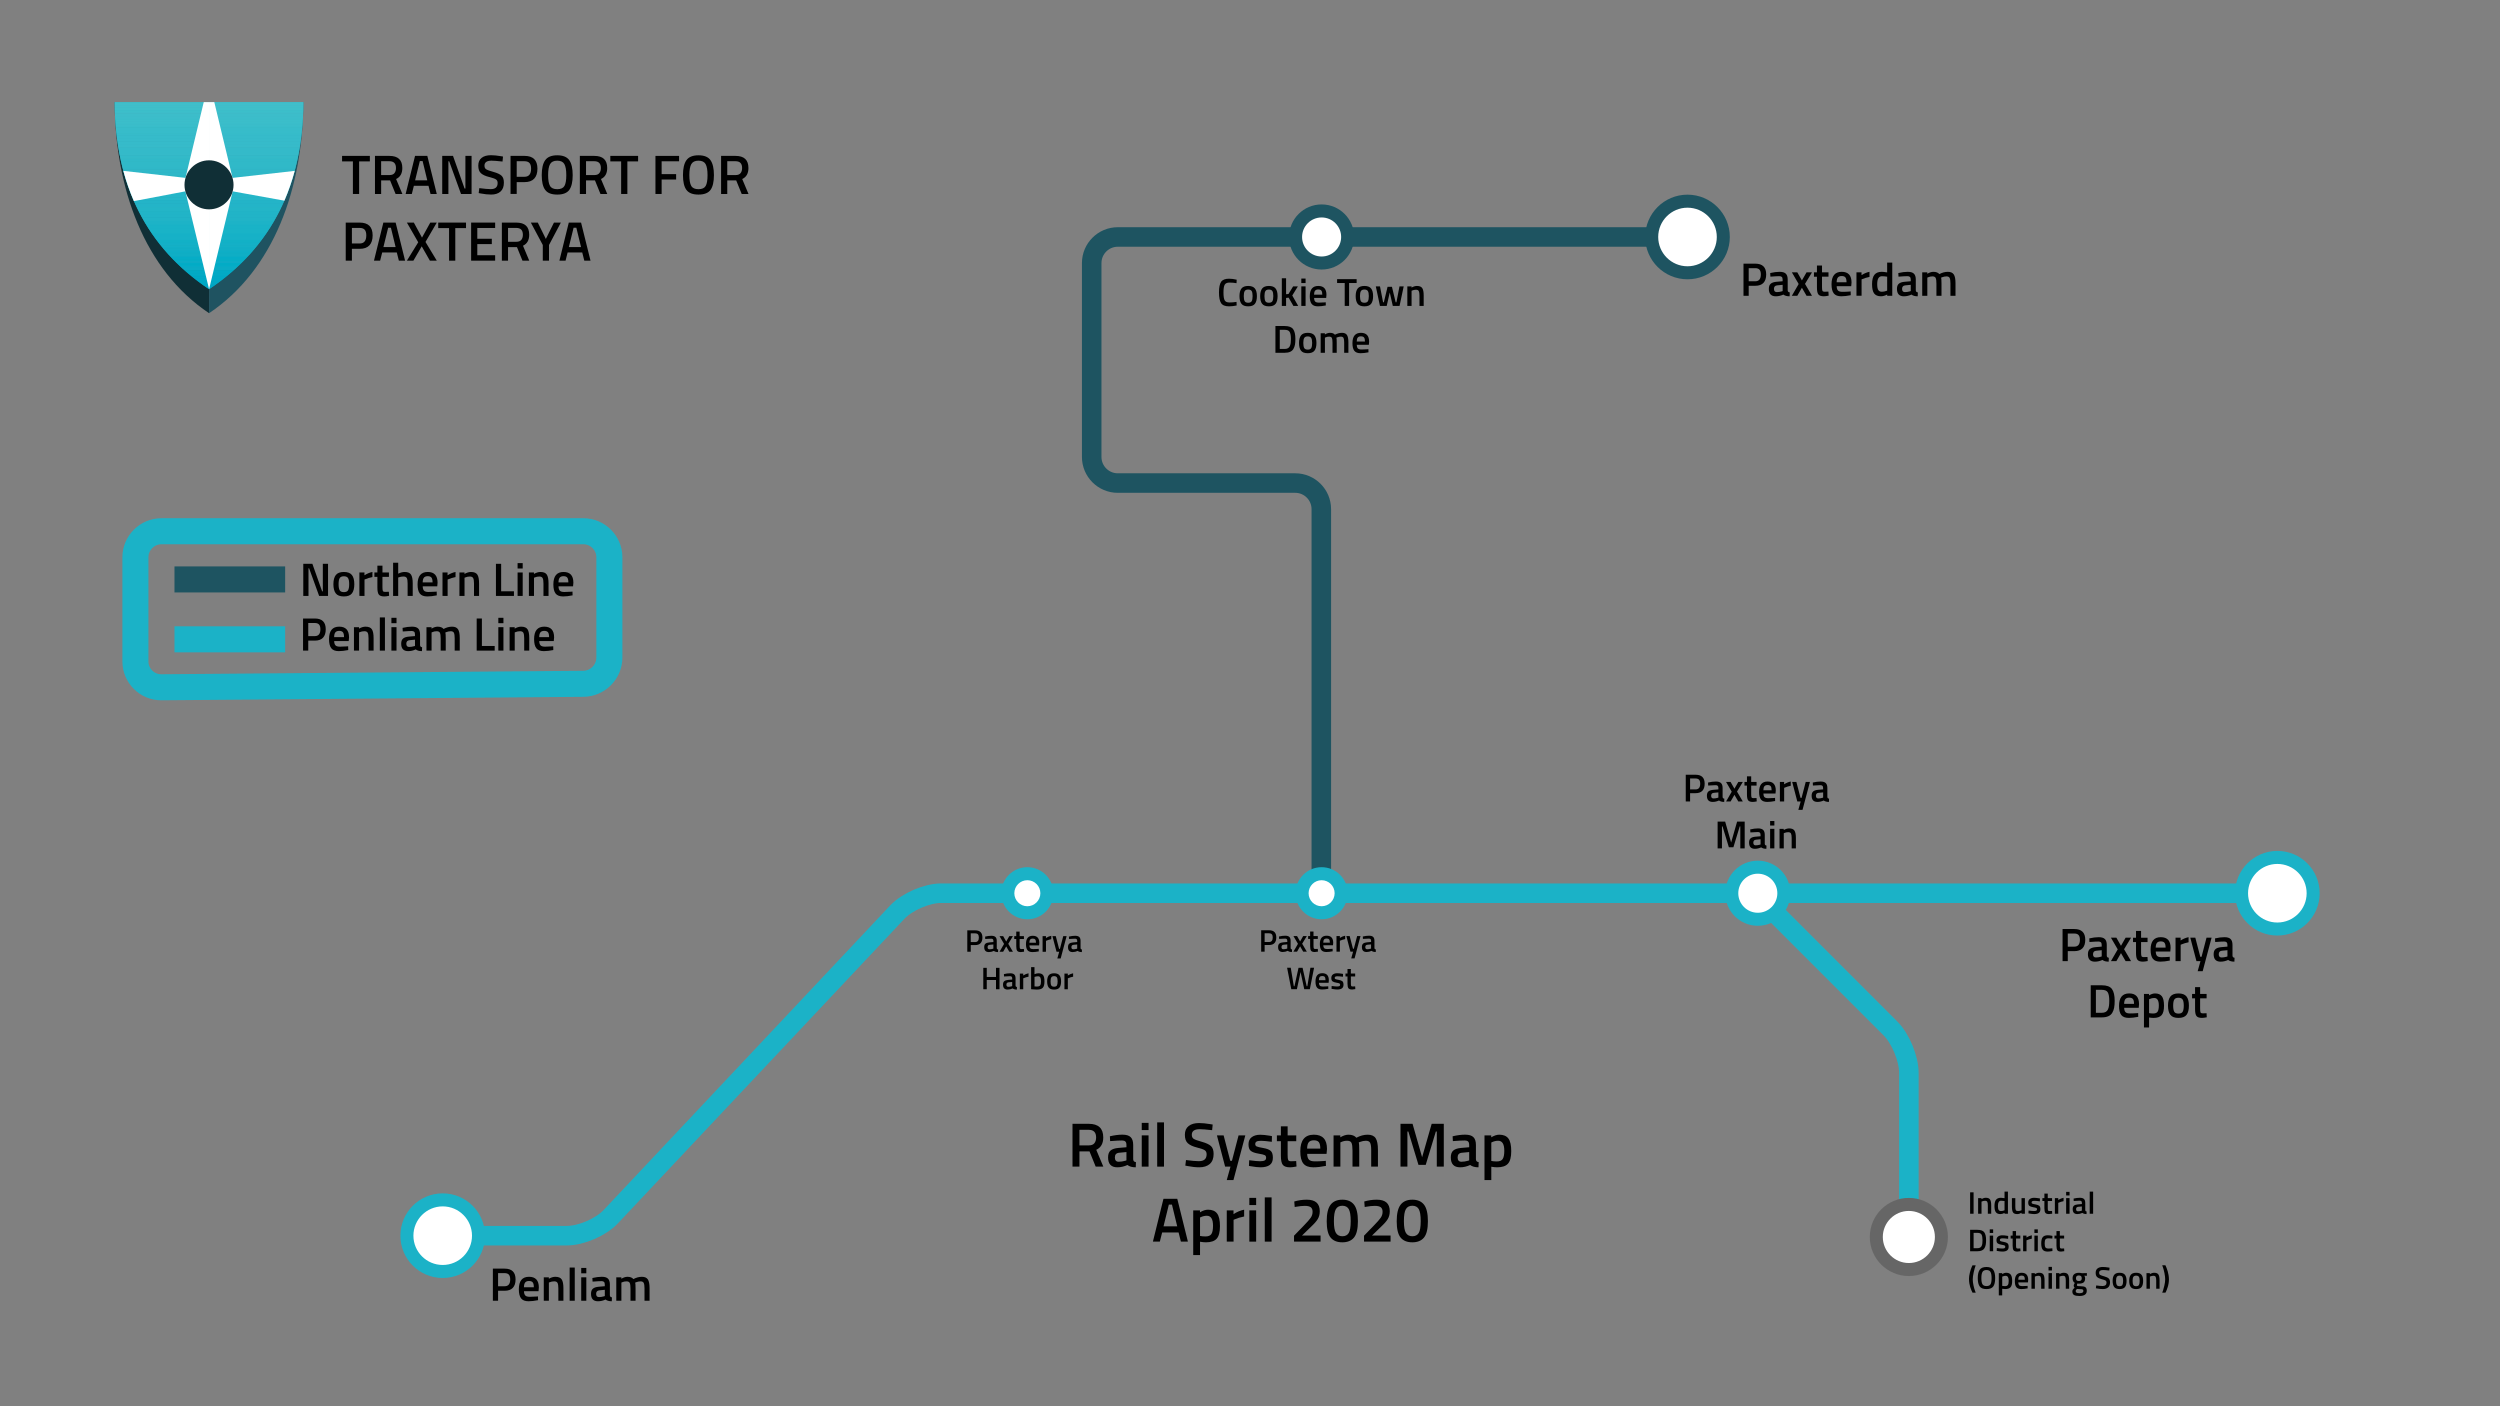 <?xml version="1.0" encoding="utf-8"?>
<!-- Generator: Adobe Illustrator 24.0.1, SVG Export Plug-In . SVG Version: 6.00 Build 0)  -->
<svg version="1.1" id="Layer_1" xmlns="http://www.w3.org/2000/svg" xmlns:xlink="http://www.w3.org/1999/xlink" x="0px" y="0px"
	 viewBox="0 0 1920 1080" style="enable-background:new 0 0 1920 1080;" xml:space="preserve">
<rect x="0" y="0" width="1920" height="1080" fill="#808080" stroke="none"/>
<style type="text/css">
	.st0{fill:none;stroke:#1BB2C7;stroke-width:15;stroke-miterlimit:10;}
	.st1{fill:none;stroke:#1E5461;stroke-width:15;stroke-miterlimit:10;}
	.st2{fill:none;stroke:#0071BC;stroke-width:10;stroke-miterlimit:10;}
	.st3{fill:#FFFFFF;}
	.st4{fill:#1BB2C7;}
	.st5{fill:#1E5461;}
	.st6{fill:#666666;}
	.st7{fill:none;}
	.st8{display:none;}
	.st9{display:inline;fill:none;stroke:#1BB2C7;stroke-width:40;stroke-miterlimit:10;}
	.st10{fill:none;stroke:#1E5461;stroke-width:20;stroke-miterlimit:10;}
	.st11{fill:none;stroke:#1BB2C7;stroke-width:20;stroke-miterlimit:10;}
	.st12{fill-rule:evenodd;clip-rule:evenodd;fill:#102F36;}
	.st13{fill-rule:evenodd;clip-rule:evenodd;fill:#1F5361;}
	.st14{clip-path:url(#SVGID_2_);fill-rule:evenodd;clip-rule:evenodd;fill:#00A7C6;}
	.st15{clip-path:url(#SVGID_2_);fill-rule:evenodd;clip-rule:evenodd;fill:#00A8C5;}
	.st16{clip-path:url(#SVGID_2_);fill-rule:evenodd;clip-rule:evenodd;fill:#00A9C5;}
	.st17{clip-path:url(#SVGID_2_);fill-rule:evenodd;clip-rule:evenodd;fill:#02AAC5;}
	.st18{clip-path:url(#SVGID_2_);fill-rule:evenodd;clip-rule:evenodd;fill:#00ABC5;}
	.st19{clip-path:url(#SVGID_2_);fill-rule:evenodd;clip-rule:evenodd;fill:#0AABC5;}
	.st20{clip-path:url(#SVGID_2_);fill-rule:evenodd;clip-rule:evenodd;fill:#07ABC6;}
	.st21{clip-path:url(#SVGID_2_);fill-rule:evenodd;clip-rule:evenodd;fill:#02ACC6;}
	.st22{clip-path:url(#SVGID_2_);fill-rule:evenodd;clip-rule:evenodd;fill:#0EACC6;}
	.st23{clip-path:url(#SVGID_2_);fill-rule:evenodd;clip-rule:evenodd;fill:#06ADC6;}
	.st24{clip-path:url(#SVGID_2_);fill-rule:evenodd;clip-rule:evenodd;fill:#0CAEC6;}
	.st25{clip-path:url(#SVGID_2_);fill-rule:evenodd;clip-rule:evenodd;fill:#0FAEC5;}
	.st26{clip-path:url(#SVGID_2_);fill-rule:evenodd;clip-rule:evenodd;fill:#0DAEC6;}
	.st27{clip-path:url(#SVGID_2_);fill-rule:evenodd;clip-rule:evenodd;fill:#10AFC6;}
	.st28{clip-path:url(#SVGID_2_);fill-rule:evenodd;clip-rule:evenodd;fill:#11AFC6;}
	.st29{clip-path:url(#SVGID_2_);fill-rule:evenodd;clip-rule:evenodd;fill:#14B0C6;}
	.st30{clip-path:url(#SVGID_2_);fill-rule:evenodd;clip-rule:evenodd;fill:#13B0C7;}
	.st31{clip-path:url(#SVGID_2_);fill-rule:evenodd;clip-rule:evenodd;fill:#12B1C6;}
	.st32{clip-path:url(#SVGID_2_);fill-rule:evenodd;clip-rule:evenodd;fill:#17B1C7;}
	.st33{clip-path:url(#SVGID_2_);fill-rule:evenodd;clip-rule:evenodd;fill:#16B1C7;}
	.st34{clip-path:url(#SVGID_2_);fill-rule:evenodd;clip-rule:evenodd;fill:#19B3C7;}
	.st35{clip-path:url(#SVGID_2_);fill-rule:evenodd;clip-rule:evenodd;fill:#1DB3C7;}
	.st36{clip-path:url(#SVGID_2_);fill-rule:evenodd;clip-rule:evenodd;fill:#21B4C7;}
	.st37{clip-path:url(#SVGID_2_);fill-rule:evenodd;clip-rule:evenodd;fill:#23B5C7;}
	.st38{clip-path:url(#SVGID_2_);fill-rule:evenodd;clip-rule:evenodd;fill:#24B4C6;}
	.st39{clip-path:url(#SVGID_2_);fill-rule:evenodd;clip-rule:evenodd;fill:#23B4C8;}
	.st40{clip-path:url(#SVGID_2_);fill-rule:evenodd;clip-rule:evenodd;fill:#25B6C8;}
	.st41{clip-path:url(#SVGID_2_);fill-rule:evenodd;clip-rule:evenodd;fill:#27B6C8;}
	.st42{clip-path:url(#SVGID_2_);fill-rule:evenodd;clip-rule:evenodd;fill:#2BB7C8;}
	.st43{clip-path:url(#SVGID_2_);fill-rule:evenodd;clip-rule:evenodd;fill:#2CB8C8;}
	.st44{clip-path:url(#SVGID_2_);fill-rule:evenodd;clip-rule:evenodd;fill:#2FB8C8;}
	.st45{clip-path:url(#SVGID_2_);fill-rule:evenodd;clip-rule:evenodd;fill:#30B9C8;}
	.st46{clip-path:url(#SVGID_2_);fill-rule:evenodd;clip-rule:evenodd;fill:#33BAC8;}
	.st47{clip-path:url(#SVGID_2_);fill-rule:evenodd;clip-rule:evenodd;fill:#32BAC9;}
	.st48{clip-path:url(#SVGID_2_);fill-rule:evenodd;clip-rule:evenodd;fill:#35BAC9;}
	.st49{clip-path:url(#SVGID_2_);fill-rule:evenodd;clip-rule:evenodd;fill:#34BAC9;}
	.st50{clip-path:url(#SVGID_2_);fill-rule:evenodd;clip-rule:evenodd;fill:#37BBC9;}
	.st51{clip-path:url(#SVGID_2_);fill-rule:evenodd;clip-rule:evenodd;fill:#36BBCA;}
	.st52{clip-path:url(#SVGID_2_);fill-rule:evenodd;clip-rule:evenodd;fill:#37BCCA;}
	.st53{clip-path:url(#SVGID_2_);fill-rule:evenodd;clip-rule:evenodd;fill:#3ABDCA;}
	.st54{clip-path:url(#SVGID_2_);fill-rule:evenodd;clip-rule:evenodd;fill:#3BBECA;}
	.st55{clip-path:url(#SVGID_2_);fill-rule:evenodd;clip-rule:evenodd;fill:#3CBDCA;}
	.st56{clip-path:url(#SVGID_2_);fill-rule:evenodd;clip-rule:evenodd;fill:#3EBDCA;}
	.st57{clip-path:url(#SVGID_2_);fill-rule:evenodd;clip-rule:evenodd;fill:#3CBFCA;}
	.st58{clip-path:url(#SVGID_2_);fill-rule:evenodd;clip-rule:evenodd;fill:#3EBFCA;}
	.st59{clip-path:url(#SVGID_2_);fill-rule:evenodd;clip-rule:evenodd;fill:#40BECA;}
	.st60{clip-path:url(#SVGID_2_);fill-rule:evenodd;clip-rule:evenodd;fill:#3FC1CC;}
	.st61{fill-rule:evenodd;clip-rule:evenodd;fill:#FFFFFF;}
</style>
<g>
	<path class="st0" d="M1348,685.98l103.87,103.87c7.78,7.78,14.14,23.14,14.14,34.14V949.5"/>
</g>
<g>
	<path class="st1" d="M1014.77,685.98V390.99c0-11-9-20-20-20H858.43c-11,0-20-9-20-20V202c0-11,9-20,20-20h437.9"/>
</g>
<path class="st2" d="M1197.17,664.55"/>
<g>
	<path class="st0" d="M339.75,949h95.59c11,0,26.17-6.55,33.71-14.57L689.1,700.55c7.54-8.01,22.71-14.57,33.71-14.57H1749"/>
</g>
<g>
	<circle class="st3" cx="340" cy="949" r="27.5"/>
	<path class="st4" d="M340,926.5c12.41,0,22.5,10.09,22.5,22.5s-10.09,22.5-22.5,22.5s-22.5-10.09-22.5-22.5S327.59,926.5,340,926.5
		 M340,916.5c-17.95,0-32.5,14.55-32.5,32.5s14.55,32.5,32.5,32.5s32.5-14.55,32.5-32.5S357.95,916.5,340,916.5L340,916.5z"/>
</g>
<g>
	<circle class="st3" cx="789" cy="686" r="15"/>
	<path class="st4" d="M789,676c5.51,0,10,4.49,10,10s-4.49,10-10,10s-10-4.49-10-10S783.49,676,789,676 M789,666
		c-11.05,0-20,8.95-20,20s8.95,20,20,20s20-8.95,20-20S800.05,666,789,666L789,666z"/>
</g>
<g>
	<circle class="st3" cx="1015" cy="182" r="20"/>
	<path class="st5" d="M1015,167c8.27,0,15,6.73,15,15s-6.73,15-15,15s-15-6.73-15-15S1006.73,167,1015,167 M1015,157
		c-13.81,0-25,11.19-25,25s11.19,25,25,25s25-11.19,25-25S1028.81,157,1015,157L1015,157z"/>
</g>
<g>
	<circle class="st3" cx="1350" cy="686" r="20"/>
	<path class="st4" d="M1350,671c8.27,0,15,6.73,15,15s-6.73,15-15,15s-15-6.73-15-15S1341.73,671,1350,671 M1350,661
		c-13.81,0-25,11.19-25,25s11.19,25,25,25s25-11.19,25-25S1363.81,661,1350,661L1350,661z"/>
</g>
<g>
	<circle class="st3" cx="1749" cy="686" r="27.5"/>
	<path class="st4" d="M1749,663.5c12.41,0,22.5,10.09,22.5,22.5s-10.09,22.5-22.5,22.5s-22.5-10.09-22.5-22.5
		S1736.59,663.5,1749,663.5 M1749,653.5c-17.95,0-32.5,14.55-32.5,32.5s14.55,32.5,32.5,32.5s32.5-14.55,32.5-32.5
		S1766.95,653.5,1749,653.5L1749,653.5z"/>
</g>
<g>
	<circle class="st3" cx="1466" cy="950" r="25"/>
	<path class="st6" d="M1466,930c11.03,0,20,8.97,20,20s-8.97,20-20,20s-20-8.97-20-20S1454.97,930,1466,930 M1466,920
		c-16.57,0-30,13.43-30,30s13.43,30,30,30s30-13.43,30-30S1482.57,920,1466,920L1466,920z"/>
</g>
<g>
	<circle class="st3" cx="1015" cy="686" r="15"/>
	<path class="st4" d="M1015,676c5.51,0,10,4.49,10,10s-4.49,10-10,10s-10-4.49-10-10S1009.49,676,1015,676 M1015,666
		c-11.05,0-20,8.95-20,20s8.95,20,20,20s20-8.95,20-20S1026.05,666,1015,666L1015,666z"/>
</g>
<g>
	<circle class="st3" cx="1296" cy="182" r="27.5"/>
	<path class="st5" d="M1296,159.5c12.41,0,22.5,10.09,22.5,22.5s-10.09,22.5-22.5,22.5s-22.5-10.09-22.5-22.5
		S1283.59,159.5,1296,159.5 M1296,149.5c-17.95,0-32.5,14.55-32.5,32.5s14.55,32.5,32.5,32.5s32.5-14.55,32.5-32.5
		S1313.95,149.5,1296,149.5L1296,149.5z"/>
</g>
<g>
	<path d="M387.56,991.3h-5.04v7.67h-4v-24.66h9.04c5.59,0,8.39,2.76,8.39,8.28c0,2.83-0.7,4.99-2.11,6.48
		C392.44,990.56,390.34,991.3,387.56,991.3z M382.52,987.84h5c2.88,0,4.32-1.75,4.32-5.26c0-1.68-0.35-2.9-1.04-3.67
		c-0.7-0.77-1.79-1.15-3.28-1.15h-5V987.84z"/>
	<path d="M412.14,995.73l1.01-0.11l0.07,2.92c-2.74,0.55-5.16,0.83-7.27,0.83c-2.66,0-4.58-0.73-5.74-2.2s-1.75-3.8-1.75-7.02
		c0-6.38,2.6-9.58,7.81-9.58c5.04,0,7.56,2.75,7.56,8.24l-0.25,2.81h-11.16c0.02,1.49,0.35,2.58,0.97,3.28
		c0.62,0.7,1.79,1.04,3.49,1.04C408.59,995.94,410.34,995.87,412.14,995.73z M409.98,988.6c0-1.78-0.28-3.02-0.85-3.73
		c-0.56-0.71-1.52-1.06-2.86-1.06c-1.34,0-2.32,0.37-2.93,1.12c-0.61,0.74-0.93,1.97-0.95,3.67H409.98z"/>
	<path d="M421.54,998.97h-3.92v-18h3.89v1.12c1.75-1.01,3.41-1.51,4.97-1.51c2.4,0,4.04,0.68,4.91,2.03
		c0.88,1.36,1.31,3.59,1.31,6.71v9.65h-3.89v-9.54c0-1.94-0.21-3.32-0.63-4.14c-0.42-0.82-1.28-1.22-2.57-1.22
		c-1.22,0-2.4,0.24-3.53,0.72l-0.54,0.22V998.97z"/>
	<path d="M437.49,998.97v-25.49h3.92v25.49H437.49z"/>
	<path d="M446.38,977.91v-4.14h3.92v4.14H446.38z M446.38,998.97v-18h3.92v18H446.38z"/>
	<path d="M468.38,986.51v8.21c0.02,0.53,0.16,0.92,0.41,1.17s0.64,0.41,1.17,0.49l-0.11,2.99c-2.06,0-3.66-0.44-4.79-1.33
		c-1.92,0.89-3.85,1.33-5.8,1.33c-3.58,0-5.36-1.91-5.36-5.72c0-1.82,0.49-3.14,1.46-3.96c0.97-0.82,2.47-1.31,4.48-1.48l4.64-0.4
		v-1.3c0-0.96-0.21-1.63-0.63-2.02c-0.42-0.38-1.04-0.58-1.85-0.58c-1.54,0-3.46,0.1-5.76,0.29l-1.15,0.07l-0.14-2.77
		c2.62-0.62,5.02-0.94,7.22-0.94c2.2,0,3.78,0.47,4.75,1.42C467.89,982.94,468.38,984.45,468.38,986.51z M460.31,990.98
		c-1.66,0.14-2.48,1.04-2.48,2.7s0.73,2.48,2.2,2.48c1.2,0,2.47-0.19,3.82-0.58l0.65-0.22v-4.79L460.31,990.98z"/>
	<path d="M477.23,998.97h-3.92v-18h3.89v1.12c1.7-1.01,3.26-1.51,4.68-1.51c2.09,0,3.61,0.59,4.57,1.76
		c2.18-1.18,4.36-1.76,6.52-1.76c2.16,0,3.68,0.67,4.57,2c0.89,1.33,1.33,3.58,1.33,6.75v9.65h-3.89v-9.54
		c0-1.94-0.2-3.32-0.59-4.14c-0.4-0.82-1.22-1.22-2.47-1.22c-1.08,0-2.24,0.24-3.49,0.72l-0.61,0.25c0.19,0.48,0.29,2.02,0.29,4.61
		v9.32h-3.89v-9.25c0-2.14-0.19-3.61-0.58-4.43c-0.38-0.82-1.22-1.22-2.52-1.22c-1.2,0-2.32,0.24-3.35,0.72l-0.54,0.22V998.97z"/>
</g>
<g>
	<rect x="1008.35" y="1117.9" class="st7" width="72" height="27.87"/>
</g>
<g>
	<path d="M1513.05,932.15v-16.44h2.66v16.44H1513.05z"/>
	<path d="M1521.81,932.15h-2.62v-12h2.59v0.74c1.17-0.67,2.27-1.01,3.31-1.01c1.6,0,2.69,0.45,3.28,1.36
		c0.58,0.9,0.88,2.4,0.88,4.48v6.43h-2.59v-6.36c0-1.3-0.14-2.22-0.42-2.76c-0.28-0.54-0.85-0.82-1.72-0.82
		c-0.82,0-1.6,0.16-2.35,0.48l-0.36,0.14V932.15z"/>
	<path d="M1542.09,915.16v16.99h-2.59v-0.62c-1.17,0.59-2.24,0.89-3.22,0.89c-1.57,0-2.72-0.47-3.44-1.42
		c-0.73-0.94-1.09-2.53-1.09-4.75c0-2.22,0.4-3.84,1.21-4.85c0.81-1.01,2.07-1.51,3.78-1.51c0.58,0,1.49,0.1,2.74,0.31v-5.04
		H1542.09z M1539.07,929.66l0.41-0.17v-7.1c-0.96-0.16-1.85-0.24-2.66-0.24c-1.62,0-2.42,1.34-2.42,4.03c0,1.47,0.19,2.49,0.56,3.06
		c0.38,0.57,0.97,0.85,1.79,0.85S1538.33,929.94,1539.07,929.66z"/>
	<path d="M1552.53,920.15h2.59v12h-2.59v-0.74c-1.17,0.67-2.25,1.01-3.24,1.01c-1.65,0-2.75-0.44-3.31-1.33
		c-0.56-0.89-0.84-2.44-0.84-4.67v-6.26h2.62v6.29c0,1.44,0.12,2.41,0.36,2.9s0.8,0.74,1.68,0.74c0.86,0,1.66-0.16,2.38-0.48
		l0.36-0.14V920.15z"/>
	<path d="M1566.62,922.62c-1.89-0.26-3.26-0.38-4.1-0.38c-0.85,0-1.44,0.1-1.76,0.3c-0.33,0.2-0.49,0.52-0.49,0.95
		s0.18,0.74,0.54,0.91c0.36,0.18,1.21,0.38,2.54,0.61c1.33,0.23,2.28,0.6,2.84,1.09c0.56,0.5,0.84,1.38,0.84,2.64
		c0,1.26-0.4,2.19-1.21,2.78c-0.81,0.59-1.99,0.89-3.54,0.89c-0.98,0-2.21-0.14-3.7-0.41l-0.74-0.12l0.1-2.18
		c1.92,0.26,3.3,0.38,4.15,0.38c0.85,0,1.45-0.1,1.81-0.31c0.36-0.21,0.54-0.55,0.54-1.03c0-0.48-0.17-0.81-0.52-1
		c-0.34-0.18-1.17-0.38-2.47-0.6c-1.3-0.22-2.26-0.56-2.87-1.02c-0.61-0.46-0.91-1.31-0.91-2.54c0-1.23,0.42-2.15,1.26-2.76
		c0.84-0.61,1.92-0.91,3.23-0.91c1.02,0,2.28,0.13,3.77,0.38l0.74,0.14L1566.62,922.62z"/>
	<path d="M1576,922.38h-3.31v5.28c0,0.98,0.07,1.62,0.21,1.94c0.14,0.32,0.51,0.48,1.1,0.48l1.97-0.07l0.12,2.09
		c-1.07,0.21-1.89,0.31-2.45,0.31c-1.36,0-2.29-0.31-2.79-0.94s-0.76-1.8-0.76-3.53v-5.57h-1.54v-2.23h1.54v-3.48h2.59v3.48h3.31
		V922.38z"/>
	<path d="M1578.14,932.15v-12h2.59v1.44c1.36-0.88,2.72-1.45,4.08-1.7v2.62c-1.38,0.27-2.55,0.62-3.53,1.06l-0.53,0.22v8.38H1578.14
		z"/>
	<path d="M1586.8,918.11v-2.76h2.62v2.76H1586.8z M1586.8,932.15v-12h2.62v12H1586.8z"/>
	<path d="M1601.47,923.85v5.47c0.02,0.35,0.11,0.61,0.28,0.78s0.43,0.28,0.78,0.32l-0.07,1.99c-1.38,0-2.44-0.3-3.19-0.89
		c-1.28,0.59-2.57,0.89-3.86,0.89c-2.38,0-3.58-1.27-3.58-3.82c0-1.22,0.32-2.1,0.97-2.64c0.65-0.54,1.64-0.87,2.99-0.98l3.1-0.26
		v-0.86c0-0.64-0.14-1.09-0.42-1.34c-0.28-0.25-0.69-0.38-1.24-0.38c-1.02,0-2.3,0.06-3.84,0.19l-0.77,0.05l-0.1-1.85
		c1.74-0.42,3.35-0.62,4.81-0.62c1.46,0,2.52,0.32,3.17,0.95C1601.14,921.47,1601.47,922.47,1601.47,923.85z M1596.09,926.82
		c-1.1,0.1-1.66,0.7-1.66,1.8c0,1.1,0.49,1.66,1.46,1.66c0.8,0,1.65-0.13,2.54-0.38l0.43-0.14v-3.19L1596.09,926.82z"/>
	<path d="M1604.9,932.15v-16.99h2.62v16.99H1604.9z"/>
	<path d="M1518.74,960.95h-5.69v-16.44h5.69c2.53,0,4.26,0.64,5.18,1.92c0.93,1.28,1.39,3.29,1.39,6.02c0,1.39-0.09,2.57-0.28,3.54
		c-0.18,0.97-0.51,1.84-0.97,2.63C1523.16,960.18,1521.38,960.95,1518.74,960.95z M1522.56,952.46c0-1.98-0.25-3.42-0.74-4.3
		s-1.52-1.32-3.07-1.32h-3.02v11.76h3.02c1.58,0,2.64-0.58,3.17-1.75c0.26-0.59,0.43-1.22,0.52-1.9S1522.56,953.45,1522.56,952.46z"
		/>
	<path d="M1528.12,946.91v-2.76h2.62v2.76H1528.12z M1528.12,960.95v-12h2.62v12H1528.12z"/>
	<path d="M1542.24,951.42c-1.89-0.26-3.26-0.38-4.1-0.38s-1.44,0.1-1.76,0.3c-0.33,0.2-0.49,0.52-0.49,0.95s0.18,0.74,0.54,0.91
		s1.21,0.38,2.54,0.61c1.34,0.23,2.28,0.6,2.84,1.09c0.56,0.5,0.84,1.38,0.84,2.64c0,1.26-0.4,2.19-1.21,2.78
		c-0.81,0.59-1.99,0.89-3.54,0.89c-0.98,0-2.21-0.14-3.7-0.41l-0.74-0.12l0.1-2.18c1.92,0.26,3.3,0.38,4.15,0.38s1.45-0.1,1.81-0.31
		c0.36-0.21,0.54-0.55,0.54-1.03c0-0.48-0.17-0.81-0.52-1c-0.34-0.18-1.17-0.38-2.47-0.6c-1.3-0.22-2.26-0.56-2.87-1.02
		c-0.61-0.46-0.91-1.31-0.91-2.54c0-1.23,0.42-2.15,1.26-2.76c0.84-0.61,1.92-0.91,3.23-0.91c1.02,0,2.28,0.13,3.77,0.38l0.74,0.14
		L1542.24,951.42z"/>
	<path d="M1551.62,951.18h-3.31v5.28c0,0.98,0.07,1.62,0.22,1.94c0.14,0.32,0.51,0.48,1.1,0.48l1.97-0.07l0.12,2.09
		c-1.07,0.21-1.89,0.31-2.45,0.31c-1.36,0-2.29-0.31-2.8-0.94s-0.76-1.8-0.76-3.53v-5.57h-1.54v-2.23h1.54v-3.48h2.59v3.48h3.31
		V951.18z"/>
	<path d="M1553.75,960.95v-12h2.59v1.44c1.36-0.88,2.72-1.45,4.08-1.7v2.62c-1.38,0.27-2.55,0.62-3.53,1.06l-0.53,0.22v8.38H1553.75
		z"/>
	<path d="M1562.42,946.91v-2.76h2.62v2.76H1562.42z M1562.42,960.95v-12h2.62v12H1562.42z"/>
	<path d="M1572.69,948.69c0.85,0,1.85,0.11,3,0.34l0.6,0.12l-0.1,2.06c-1.26-0.13-2.2-0.19-2.81-0.19c-1.22,0-2.03,0.27-2.45,0.82
		s-0.62,1.57-0.62,3.07s0.2,2.54,0.6,3.12c0.4,0.58,1.23,0.86,2.5,0.86l2.81-0.19l0.07,2.09c-1.62,0.29-2.83,0.43-3.65,0.43
		c-1.82,0-3.11-0.49-3.85-1.48s-1.12-2.6-1.12-4.84s0.39-3.84,1.18-4.79S1570.91,948.69,1572.69,948.69z"/>
	<path d="M1585.27,951.18h-3.31v5.28c0,0.98,0.07,1.62,0.21,1.94c0.14,0.32,0.51,0.48,1.1,0.48l1.97-0.07l0.12,2.09
		c-1.07,0.21-1.89,0.31-2.45,0.31c-1.36,0-2.29-0.31-2.79-0.94s-0.76-1.8-0.76-3.53v-5.57h-1.54v-2.23h1.54v-3.48h2.59v3.48h3.31
		V951.18z"/>
	<path d="M1515.8,977.13c-0.49,2.21-0.73,4.01-0.73,5.4c0,1.39,0.19,2.94,0.56,4.64s0.76,3.06,1.14,4.07l0.58,1.51h-2.47
		c-0.22-0.37-0.51-0.98-0.86-1.84c-0.35-0.86-0.65-1.66-0.89-2.42c-0.24-0.76-0.46-1.69-0.65-2.78s-0.29-2.31-0.29-3.64
		s0.22-2.89,0.67-4.68c0.45-1.79,0.9-3.18,1.34-4.15l0.67-1.49h2.47C1516.8,973.13,1516.29,974.92,1515.8,977.13z"/>
	<path d="M1530.82,988c-0.98,1.34-2.72,2.02-5.2,2.02c-2.48,0-4.22-0.68-5.21-2.03c-0.99-1.35-1.49-3.48-1.49-6.37
		c0-2.9,0.5-5.05,1.5-6.46s2.73-2.11,5.2-2.11s4.19,0.7,5.18,2.1c0.99,1.4,1.49,3.56,1.49,6.47S1531.81,986.66,1530.82,988z
		 M1522.51,986.27c0.54,0.94,1.58,1.42,3.12,1.42s2.57-0.46,3.11-1.39c0.54-0.93,0.8-2.48,0.8-4.67s-0.28-3.77-0.83-4.76
		s-1.58-1.49-3.08-1.49c-1.5,0-2.54,0.5-3.1,1.49c-0.56,0.99-0.84,2.57-0.84,4.74C1521.69,983.77,1521.96,985.33,1522.51,986.27z"/>
	<path d="M1535.08,994.91v-17.16h2.59v0.74c1.1-0.67,2.14-1.01,3.1-1.01c1.58,0,2.74,0.48,3.48,1.45c0.74,0.97,1.1,2.59,1.1,4.87
		c0,2.28-0.42,3.88-1.26,4.81s-2.21,1.39-4.12,1.39c-0.66,0-1.42-0.07-2.28-0.22v5.11H1535.08z M1540.32,979.82
		c-0.75,0-1.5,0.17-2.26,0.5l-0.36,0.17v7.08c0.64,0.13,1.34,0.19,2.11,0.19c1.09,0,1.84-0.31,2.26-0.94s0.62-1.69,0.62-3.19
		C1542.69,981.09,1541.9,979.82,1540.32,979.82z"/>
	<path d="M1556.52,987.59l0.67-0.07l0.05,1.94c-1.82,0.37-3.44,0.55-4.85,0.55c-1.78,0-3.05-0.49-3.83-1.46
		c-0.78-0.98-1.16-2.54-1.16-4.68c0-4.26,1.74-6.38,5.21-6.38c3.36,0,5.04,1.83,5.04,5.5l-0.17,1.87h-7.44
		c0.02,0.99,0.23,1.72,0.65,2.18s1.19,0.7,2.33,0.7C1554.15,987.74,1555.32,987.69,1556.52,987.59z M1555.08,982.84
		c0-1.18-0.19-2.01-0.56-2.48c-0.38-0.47-1.01-0.71-1.91-0.71c-0.9,0-1.55,0.25-1.96,0.74c-0.41,0.5-0.62,1.31-0.63,2.45H1555.08z"
		/>
	<path d="M1562.78,989.75h-2.62v-12h2.59v0.74c1.17-0.67,2.27-1.01,3.31-1.01c1.6,0,2.69,0.45,3.28,1.36
		c0.58,0.9,0.88,2.4,0.88,4.48v6.43h-2.59v-6.36c0-1.3-0.14-2.22-0.42-2.76c-0.28-0.54-0.85-0.82-1.72-0.82
		c-0.82,0-1.6,0.16-2.35,0.48l-0.36,0.14V989.75z"/>
	<path d="M1573.27,975.71v-2.76h2.62v2.76H1573.27z M1573.27,989.75v-12h2.62v12H1573.27z"/>
	<path d="M1581.67,989.75h-2.62v-12h2.59v0.74c1.17-0.67,2.27-1.01,3.31-1.01c1.6,0,2.69,0.45,3.28,1.36
		c0.58,0.9,0.88,2.4,0.88,4.48v6.43h-2.59v-6.36c0-1.3-0.14-2.22-0.42-2.76s-0.85-0.82-1.72-0.82c-0.82,0-1.6,0.16-2.35,0.48
		l-0.36,0.14V989.75z"/>
	<path d="M1602.64,991.38c0,2.62-1.9,3.94-5.69,3.94c-1.82,0-3.18-0.25-4.06-0.74c-0.88-0.5-1.32-1.4-1.32-2.71
		c0-0.59,0.14-1.1,0.43-1.52c0.29-0.42,0.75-0.88,1.39-1.38c-0.53-0.35-0.79-0.94-0.79-1.75c0-0.32,0.22-0.84,0.65-1.56l0.22-0.36
		c-1.15-0.69-1.73-1.89-1.73-3.6c0-1.44,0.43-2.5,1.3-3.17c0.86-0.67,2.03-1.01,3.5-1.01c0.7,0,1.4,0.08,2.09,0.24l0.36,0.07
		l3.72-0.1v2.11l-1.99-0.12c0.43,0.56,0.65,1.22,0.65,1.97c0,1.57-0.4,2.65-1.19,3.25c-0.79,0.6-2.03,0.9-3.71,0.9
		c-0.42,0-0.77-0.03-1.06-0.1c-0.22,0.54-0.34,0.96-0.34,1.26s0.15,0.5,0.44,0.61s1.01,0.18,2.15,0.19c1.9,0.02,3.21,0.27,3.91,0.77
		S1602.64,990.01,1602.64,991.38z M1594.15,991.62c0,0.56,0.22,0.96,0.67,1.2c0.45,0.24,1.22,0.36,2.3,0.36
		c1.94,0,2.9-0.55,2.9-1.66c0-0.62-0.17-1.02-0.52-1.19s-1.03-0.26-2.05-0.28l-2.35-0.14c-0.35,0.29-0.6,0.56-0.74,0.8
		S1594.15,991.27,1594.15,991.62z M1594.87,983.31c0.35,0.34,0.92,0.52,1.7,0.52c0.78,0,1.35-0.17,1.69-0.52
		c0.34-0.34,0.52-0.88,0.52-1.62c0-0.74-0.18-1.28-0.53-1.62c-0.35-0.34-0.92-0.52-1.7-0.52c-1.47,0-2.21,0.71-2.21,2.14
		C1594.34,982.42,1594.51,982.96,1594.87,983.31z"/>
	<path d="M1615.17,975.38c-2.03,0-3.05,0.71-3.05,2.14c0,0.74,0.24,1.26,0.72,1.57c0.48,0.31,1.54,0.7,3.18,1.15
		c1.64,0.46,2.8,1,3.47,1.63s1.01,1.63,1.01,2.99c0,1.73-0.49,3.02-1.48,3.88c-0.98,0.86-2.32,1.28-4.02,1.28
		c-1.36,0-2.86-0.16-4.51-0.48l-0.86-0.17l0.26-2.14c2.16,0.29,3.81,0.43,4.94,0.43c1.98,0,2.98-0.88,2.98-2.64
		c0-0.69-0.22-1.2-0.67-1.52c-0.45-0.33-1.46-0.69-3.02-1.08c-1.57-0.39-2.74-0.93-3.5-1.62c-0.77-0.69-1.15-1.78-1.15-3.26
		s0.48-2.61,1.45-3.37c0.97-0.76,2.31-1.14,4.02-1.14c1.23,0,2.69,0.14,4.37,0.43l0.84,0.14l-0.22,2.16
		C1617.68,975.5,1616.1,975.38,1615.17,975.38z"/>
	<path d="M1623.73,979.05c0.82-1.04,2.2-1.56,4.12-1.56s3.29,0.52,4.12,1.56c0.82,1.04,1.24,2.6,1.24,4.68c0,2.08-0.4,3.65-1.2,4.7
		c-0.8,1.06-2.18,1.58-4.15,1.58c-1.97,0-3.35-0.53-4.15-1.58c-0.8-1.06-1.2-2.62-1.2-4.7
		C1622.49,981.65,1622.9,980.09,1623.73,979.05z M1625.68,986.85c0.37,0.64,1.09,0.96,2.16,0.96s1.79-0.32,2.16-0.96
		c0.37-0.64,0.55-1.69,0.55-3.14s-0.2-2.49-0.59-3.1c-0.39-0.61-1.1-0.91-2.12-0.91s-1.73,0.3-2.12,0.91
		c-0.39,0.61-0.59,1.64-0.59,3.1S1625.31,986.21,1625.68,986.85z"/>
	<path d="M1636.45,979.05c0.82-1.04,2.2-1.56,4.12-1.56s3.29,0.52,4.12,1.56s1.24,2.6,1.24,4.68c0,2.08-0.4,3.65-1.2,4.7
		c-0.8,1.06-2.18,1.58-4.15,1.58c-1.97,0-3.35-0.53-4.15-1.58c-0.8-1.06-1.2-2.62-1.2-4.7
		C1635.21,981.65,1635.62,980.09,1636.45,979.05z M1638.4,986.85c0.37,0.64,1.09,0.96,2.16,0.96c1.07,0,1.79-0.32,2.16-0.96
		c0.37-0.64,0.55-1.69,0.55-3.14s-0.2-2.49-0.59-3.1c-0.39-0.61-1.1-0.91-2.12-0.91c-1.02,0-1.73,0.3-2.13,0.91
		c-0.39,0.61-0.59,1.64-0.59,3.1S1638.03,986.21,1638.4,986.85z"/>
	<path d="M1651.12,989.75h-2.62v-12h2.59v0.74c1.17-0.67,2.27-1.01,3.31-1.01c1.6,0,2.69,0.45,3.28,1.36
		c0.58,0.9,0.88,2.4,0.88,4.48v6.43h-2.59v-6.36c0-1.3-0.14-2.22-0.42-2.76s-0.85-0.82-1.72-0.82c-0.82,0-1.6,0.16-2.35,0.48
		l-0.36,0.14V989.75z"/>
	<path d="M1665.45,979.29c0.19,1.14,0.29,2.22,0.29,3.24c0,1.02-0.09,2.08-0.28,3.16c-0.18,1.08-0.41,2.02-0.68,2.82
		c-0.54,1.7-1.02,2.94-1.44,3.74l-0.29,0.5h-2.47c0.18-0.42,0.39-0.97,0.64-1.67s0.58-1.95,1.01-3.76c0.42-1.81,0.63-3.41,0.63-4.8
		c0-1.39-0.19-2.99-0.56-4.79s-0.76-3.25-1.14-4.36l-0.58-1.63h2.47c0.22,0.42,0.51,1.09,0.86,2.02c0.35,0.93,0.65,1.8,0.89,2.6
		C1665.04,977.18,1665.26,978.15,1665.45,979.29z"/>
</g>
<g>
	<path d="M1593.09,730.48h-5.04v7.67h-4v-24.66h9.04c5.59,0,8.39,2.76,8.39,8.28c0,2.83-0.7,4.99-2.11,6.48
		C1597.96,729.74,1595.87,730.48,1593.09,730.48z M1588.05,727.03h5c2.88,0,4.32-1.75,4.32-5.26c0-1.68-0.35-2.9-1.04-3.67
		c-0.7-0.77-1.79-1.15-3.28-1.15h-5V727.03z"/>
	<path d="M1618,725.7v8.21c0.02,0.53,0.16,0.92,0.41,1.17s0.64,0.41,1.17,0.49l-0.11,2.99c-2.06,0-3.66-0.44-4.79-1.33
		c-1.92,0.89-3.85,1.33-5.8,1.33c-3.58,0-5.36-1.91-5.36-5.72c0-1.82,0.49-3.14,1.46-3.96c0.97-0.82,2.47-1.31,4.48-1.48l4.64-0.4
		v-1.3c0-0.96-0.21-1.63-0.63-2.02s-1.04-0.58-1.85-0.58c-1.54,0-3.46,0.1-5.76,0.29l-1.15,0.07l-0.14-2.77
		c2.62-0.62,5.02-0.94,7.22-0.94c2.2,0,3.78,0.47,4.75,1.42C1617.51,722.13,1618,723.63,1618,725.7z M1609.93,730.16
		c-1.66,0.14-2.48,1.04-2.48,2.7s0.73,2.48,2.2,2.48c1.2,0,2.47-0.19,3.82-0.58l0.65-0.22v-4.79L1609.93,730.16z"/>
	<path d="M1621.2,720.15h4.18l3.53,6.23l3.56-6.23h4.18l-5.36,8.86l5.36,9.14h-4.18l-3.56-6.16l-3.53,6.16h-4.18l5.22-9.04
		L1621.2,720.15z"/>
	<path d="M1649.32,723.5h-4.97v7.92c0,1.46,0.11,2.44,0.32,2.92c0.22,0.48,0.77,0.72,1.66,0.72l2.95-0.11l0.18,3.13
		c-1.61,0.31-2.83,0.47-3.67,0.47c-2.04,0-3.44-0.47-4.2-1.4c-0.76-0.94-1.13-2.7-1.13-5.29v-8.35h-2.3v-3.35h2.3v-5.22h3.89v5.22
		h4.97V723.5z"/>
	<path d="M1665.34,734.91l1.01-0.11l0.07,2.92c-2.74,0.55-5.16,0.83-7.27,0.83c-2.66,0-4.58-0.73-5.74-2.2s-1.75-3.8-1.75-7.02
		c0-6.38,2.6-9.58,7.81-9.58c5.04,0,7.56,2.75,7.56,8.24l-0.25,2.81h-11.16c0.02,1.49,0.35,2.58,0.97,3.28
		c0.62,0.7,1.79,1.04,3.49,1.04C1661.79,735.13,1663.54,735.06,1665.34,734.91z M1663.18,727.78c0-1.78-0.28-3.02-0.85-3.73
		c-0.56-0.71-1.52-1.06-2.86-1.06c-1.34,0-2.32,0.37-2.93,1.12c-0.61,0.74-0.93,1.97-0.95,3.67H1663.18z"/>
	<path d="M1670.81,738.15v-18h3.89v2.16c2.04-1.32,4.08-2.17,6.12-2.56v3.92c-2.06,0.41-3.83,0.94-5.29,1.58l-0.79,0.32v12.56
		H1670.81z"/>
	<path d="M1682.15,720.15h3.85l3.82,14.65h0.97l3.82-14.65h3.89l-6.84,25.74h-3.85l2.16-7.74h-3.1L1682.15,720.15z"/>
	<path d="M1714.55,725.7v8.21c0.02,0.53,0.16,0.92,0.41,1.17s0.64,0.41,1.17,0.49l-0.11,2.99c-2.06,0-3.66-0.44-4.79-1.33
		c-1.92,0.89-3.85,1.33-5.79,1.33c-3.58,0-5.36-1.91-5.36-5.72c0-1.82,0.49-3.14,1.46-3.96c0.97-0.82,2.47-1.31,4.48-1.48l4.64-0.4
		v-1.3c0-0.96-0.21-1.63-0.63-2.02s-1.04-0.58-1.85-0.58c-1.54,0-3.46,0.1-5.76,0.29l-1.15,0.07l-0.14-2.77
		c2.62-0.62,5.02-0.94,7.22-0.94s3.78,0.47,4.75,1.42S1714.55,723.63,1714.55,725.7z M1706.48,730.16c-1.66,0.14-2.48,1.04-2.48,2.7
		s0.73,2.48,2.2,2.48c1.2,0,2.47-0.19,3.82-0.58l0.65-0.22v-4.79L1706.48,730.16z"/>
	<path d="M1614.2,781.35h-8.53v-24.66h8.53c3.79,0,6.38,0.96,7.78,2.88c1.39,1.92,2.09,4.93,2.09,9.04c0,2.09-0.14,3.86-0.41,5.31
		s-0.76,2.77-1.46,3.94C1620.82,780.19,1618.16,781.35,1614.2,781.35z M1619.92,768.61c0-2.98-0.37-5.12-1.12-6.44
		c-0.74-1.32-2.28-1.98-4.61-1.98h-4.54v17.64h4.54c2.38,0,3.96-0.88,4.75-2.63c0.38-0.89,0.64-1.84,0.77-2.84
		S1619.92,770.1,1619.92,768.61z"/>
	<path d="M1641.09,778.11l1.01-0.11l0.07,2.92c-2.74,0.55-5.16,0.83-7.27,0.83c-2.66,0-4.58-0.73-5.74-2.2s-1.75-3.8-1.75-7.02
		c0-6.38,2.6-9.58,7.81-9.58c5.04,0,7.56,2.75,7.56,8.24l-0.25,2.81h-11.16c0.02,1.49,0.35,2.58,0.97,3.28
		c0.63,0.7,1.79,1.04,3.49,1.04S1639.29,778.26,1641.09,778.11z M1638.93,770.98c0-1.78-0.28-3.02-0.85-3.73s-1.52-1.06-2.86-1.06
		c-1.34,0-2.32,0.37-2.93,1.12c-0.61,0.74-0.93,1.97-0.96,3.67H1638.93z"/>
	<path d="M1646.56,789.09v-25.74h3.89v1.12c1.66-1.01,3.2-1.51,4.64-1.51c2.38,0,4.12,0.73,5.22,2.18s1.66,3.89,1.66,7.31
		s-0.63,5.83-1.89,7.22c-1.26,1.39-3.32,2.09-6.17,2.09c-0.98,0-2.12-0.11-3.42-0.32v7.67H1646.56z M1654.41,766.45
		c-1.13,0-2.26,0.25-3.38,0.76l-0.54,0.25v10.62c0.96,0.19,2.02,0.29,3.17,0.29c1.63,0,2.76-0.47,3.38-1.4
		c0.62-0.94,0.94-2.53,0.94-4.79C1657.98,768.36,1656.79,766.45,1654.41,766.45z"/>
	<path d="M1666.89,765.3c1.24-1.56,3.29-2.34,6.17-2.34s4.94,0.78,6.17,2.34c1.24,1.56,1.85,3.9,1.85,7.02c0,3.12-0.6,5.47-1.8,7.06
		s-3.28,2.38-6.23,2.38s-5.03-0.79-6.23-2.38c-1.2-1.58-1.8-3.94-1.8-7.06C1665.03,769.2,1665.65,766.86,1666.89,765.3z
		 M1669.82,777c0.55,0.96,1.63,1.44,3.24,1.44c1.61,0,2.69-0.48,3.24-1.44c0.55-0.96,0.83-2.53,0.83-4.72
		c0-2.18-0.29-3.73-0.88-4.64c-0.59-0.91-1.65-1.37-3.19-1.37s-2.6,0.46-3.19,1.37s-0.88,2.46-0.88,4.64
		C1668.99,774.46,1669.27,776.04,1669.82,777z"/>
	<path d="M1694.66,766.7h-4.97v7.92c0,1.46,0.11,2.44,0.32,2.92c0.22,0.48,0.77,0.72,1.66,0.72l2.95-0.11l0.18,3.13
		c-1.61,0.31-2.83,0.47-3.67,0.47c-2.04,0-3.44-0.47-4.19-1.4c-0.76-0.94-1.13-2.7-1.13-5.29v-8.35h-2.3v-3.35h2.3v-5.22h3.89v5.22
		h4.97V766.7z"/>
</g>
<g>
	<path d="M1348.04,219.48H1343v7.67h-4v-24.66h9.04c5.59,0,8.39,2.76,8.39,8.28c0,2.83-0.7,4.99-2.11,6.48
		C1352.91,218.74,1350.82,219.48,1348.04,219.48z M1343,216.03h5c2.88,0,4.32-1.75,4.32-5.26c0-1.68-0.35-2.9-1.04-3.67
		c-0.7-0.77-1.79-1.15-3.28-1.15h-5V216.03z"/>
	<path d="M1372.95,214.7v8.21c0.02,0.53,0.16,0.92,0.41,1.17s0.64,0.41,1.17,0.49l-0.11,2.99c-2.06,0-3.66-0.44-4.79-1.33
		c-1.92,0.89-3.85,1.33-5.8,1.33c-3.58,0-5.36-1.91-5.36-5.72c0-1.82,0.49-3.14,1.46-3.96c0.97-0.82,2.47-1.31,4.48-1.48l4.64-0.4
		v-1.3c0-0.96-0.21-1.63-0.63-2.02s-1.04-0.58-1.85-0.58c-1.54,0-3.46,0.1-5.76,0.29l-1.15,0.07l-0.14-2.77
		c2.62-0.62,5.02-0.94,7.22-0.94c2.2,0,3.78,0.47,4.75,1.42C1372.46,211.13,1372.95,212.63,1372.95,214.7z M1364.88,219.16
		c-1.66,0.14-2.48,1.04-2.48,2.7s0.73,2.48,2.2,2.48c1.2,0,2.47-0.19,3.82-0.58l0.65-0.22v-4.79L1364.88,219.16z"/>
	<path d="M1376.15,209.15h4.18l3.53,6.23l3.56-6.23h4.18l-5.36,8.86l5.36,9.14h-4.18l-3.56-6.16l-3.53,6.16h-4.18l5.22-9.04
		L1376.15,209.15z"/>
	<path d="M1404.27,212.5h-4.97v7.92c0,1.46,0.11,2.44,0.32,2.92c0.22,0.48,0.77,0.72,1.66,0.72l2.95-0.11l0.18,3.13
		c-1.61,0.31-2.83,0.47-3.67,0.47c-2.04,0-3.44-0.47-4.19-1.4c-0.76-0.94-1.13-2.7-1.13-5.29v-8.35h-2.3v-3.35h2.3v-5.22h3.89v5.22
		h4.97V212.5z"/>
	<path d="M1420.29,223.91l1.01-0.11l0.07,2.92c-2.74,0.55-5.16,0.83-7.27,0.83c-2.66,0-4.58-0.73-5.74-2.2s-1.75-3.8-1.75-7.02
		c0-6.38,2.6-9.58,7.81-9.58c5.04,0,7.56,2.75,7.56,8.24l-0.25,2.81h-11.16c0.02,1.49,0.35,2.58,0.97,3.28
		c0.62,0.7,1.79,1.04,3.49,1.04S1418.49,224.06,1420.29,223.91z M1418.13,216.78c0-1.78-0.28-3.02-0.85-3.73
		c-0.56-0.71-1.52-1.06-2.86-1.06s-2.32,0.37-2.93,1.12c-0.61,0.74-0.93,1.97-0.95,3.67H1418.13z"/>
	<path d="M1425.76,227.15v-18h3.89v2.16c2.04-1.32,4.08-2.17,6.12-2.56v3.92c-2.06,0.41-3.83,0.94-5.29,1.58l-0.79,0.32v12.56
		H1425.76z"/>
	<path d="M1453.26,201.66v25.49h-3.89v-0.94c-1.75,0.89-3.36,1.33-4.82,1.33c-2.35,0-4.07-0.71-5.17-2.12
		c-1.09-1.42-1.64-3.79-1.64-7.13c0-3.33,0.61-5.76,1.82-7.27c1.21-1.51,3.1-2.27,5.67-2.27c0.86,0,2.23,0.16,4.1,0.47v-7.56
		H1453.26z M1448.73,223.41l0.61-0.25V212.5c-1.44-0.24-2.77-0.36-4-0.36c-2.42,0-3.64,2.02-3.64,6.05c0,2.21,0.28,3.74,0.85,4.59
		c0.56,0.85,1.46,1.28,2.68,1.28C1446.46,224.06,1447.62,223.84,1448.73,223.41z"/>
	<path d="M1471.33,214.7v8.21c0.02,0.53,0.16,0.92,0.41,1.17s0.64,0.41,1.17,0.49l-0.11,2.99c-2.06,0-3.66-0.44-4.79-1.33
		c-1.92,0.89-3.85,1.33-5.79,1.33c-3.58,0-5.36-1.91-5.36-5.72c0-1.82,0.49-3.14,1.46-3.96c0.97-0.82,2.47-1.31,4.48-1.48l4.64-0.4
		v-1.3c0-0.96-0.21-1.63-0.63-2.02s-1.04-0.58-1.85-0.58c-1.54,0-3.46,0.1-5.76,0.29l-1.15,0.07l-0.14-2.77
		c2.62-0.62,5.02-0.94,7.22-0.94s3.78,0.47,4.75,1.42S1471.33,212.63,1471.33,214.7z M1463.27,219.16c-1.66,0.14-2.48,1.04-2.48,2.7
		s0.73,2.48,2.2,2.48c1.2,0,2.47-0.19,3.82-0.58l0.65-0.22v-4.79L1463.27,219.16z"/>
	<path d="M1480.19,227.15h-3.92v-18h3.89v1.12c1.7-1.01,3.26-1.51,4.68-1.51c2.09,0,3.61,0.59,4.57,1.76
		c2.18-1.18,4.36-1.76,6.52-1.76s3.68,0.67,4.57,2c0.89,1.33,1.33,3.58,1.33,6.75v9.65h-3.89v-9.54c0-1.94-0.2-3.32-0.59-4.14
		c-0.4-0.82-1.22-1.22-2.47-1.22c-1.08,0-2.24,0.24-3.49,0.72l-0.61,0.25c0.19,0.48,0.29,2.02,0.29,4.61v9.32h-3.89v-9.25
		c0-2.14-0.19-3.61-0.58-4.43c-0.38-0.82-1.22-1.22-2.52-1.22c-1.2,0-2.32,0.24-3.35,0.72l-0.54,0.22V227.15z"/>
</g>
<g>
	<path d="M1302.19,609.16h-4.2v6.39h-3.33V595h7.53c4.66,0,6.99,2.3,6.99,6.9c0,2.36-0.58,4.16-1.75,5.4
		S1304.51,609.16,1302.19,609.16z M1297.99,606.28h4.17c2.4,0,3.6-1.46,3.6-4.38c0-1.4-0.29-2.42-0.87-3.06
		c-0.58-0.64-1.49-0.96-2.73-0.96h-4.17V606.28z"/>
	<path d="M1322.96,605.17v6.84c0.02,0.44,0.13,0.76,0.34,0.97c0.21,0.21,0.54,0.35,0.98,0.41l-0.09,2.49
		c-1.72,0-3.05-0.37-3.99-1.11c-1.6,0.74-3.21,1.11-4.83,1.11c-2.98,0-4.47-1.59-4.47-4.77c0-1.52,0.4-2.62,1.21-3.3
		c0.81-0.68,2.05-1.09,3.74-1.23l3.87-0.33v-1.08c0-0.8-0.18-1.36-0.53-1.68c-0.35-0.32-0.87-0.48-1.54-0.48
		c-1.28,0-2.88,0.08-4.8,0.24l-0.96,0.06l-0.12-2.31c2.18-0.52,4.18-0.78,6.01-0.78s3.15,0.4,3.96,1.19
		C1322.55,602.2,1322.96,603.45,1322.96,605.17z M1316.23,608.89c-1.38,0.12-2.07,0.87-2.07,2.25s0.61,2.07,1.83,2.07
		c1,0,2.06-0.16,3.18-0.48l0.54-0.18v-3.99L1316.23,608.89z"/>
	<path d="M1325.62,600.55h3.48l2.94,5.19l2.97-5.19h3.48l-4.47,7.38l4.47,7.62h-3.48l-2.97-5.13l-2.94,5.13h-3.48l4.35-7.53
		L1325.62,600.55z"/>
	<path d="M1349.05,603.34h-4.14v6.6c0,1.22,0.09,2.03,0.27,2.43s0.64,0.6,1.38,0.6l2.46-0.09l0.15,2.61
		c-1.34,0.26-2.36,0.39-3.06,0.39c-1.7,0-2.86-0.39-3.49-1.17c-0.63-0.78-0.95-2.25-0.95-4.41v-6.96h-1.92v-2.79h1.92v-4.35h3.24
		v4.35h4.14V603.34z"/>
	<path d="M1362.4,612.85l0.84-0.09l0.06,2.43c-2.28,0.46-4.3,0.69-6.06,0.69c-2.22,0-3.82-0.61-4.79-1.83s-1.46-3.17-1.46-5.85
		c0-5.32,2.17-7.98,6.51-7.98c4.2,0,6.3,2.29,6.3,6.87l-0.21,2.34h-9.3c0.02,1.24,0.29,2.15,0.81,2.73
		c0.52,0.58,1.49,0.87,2.91,0.87S1360.9,612.97,1362.4,612.85z M1360.6,606.91c0-1.48-0.24-2.52-0.71-3.11
		c-0.47-0.59-1.27-0.88-2.38-0.88c-1.12,0-1.94,0.31-2.45,0.93c-0.51,0.62-0.78,1.64-0.79,3.06H1360.6z"/>
	<path d="M1366.96,615.55v-15h3.24v1.8c1.7-1.1,3.4-1.81,5.1-2.13v3.27c-1.72,0.34-3.19,0.78-4.41,1.32l-0.66,0.27v10.47H1366.96z"
		/>
	<path d="M1376.41,600.55h3.21l3.18,12.21h0.81l3.18-12.21h3.24l-5.7,21.45h-3.21l1.8-6.45h-2.58L1376.41,600.55z"/>
	<path d="M1403.41,605.17v6.84c0.02,0.44,0.13,0.76,0.34,0.97s0.54,0.35,0.97,0.41l-0.09,2.49c-1.72,0-3.05-0.37-3.99-1.11
		c-1.6,0.74-3.21,1.11-4.83,1.11c-2.98,0-4.47-1.59-4.47-4.77c0-1.52,0.4-2.62,1.21-3.3c0.81-0.68,2.05-1.09,3.73-1.23l3.87-0.33
		v-1.08c0-0.8-0.17-1.36-0.52-1.68c-0.35-0.32-0.87-0.48-1.54-0.48c-1.28,0-2.88,0.08-4.8,0.24l-0.96,0.06l-0.12-2.31
		c2.18-0.52,4.19-0.78,6.02-0.78s3.15,0.4,3.96,1.19S1403.41,603.45,1403.41,605.17z M1396.69,608.89
		c-1.38,0.12-2.07,0.87-2.07,2.25s0.61,2.07,1.83,2.07c1,0,2.06-0.16,3.18-0.48l0.54-0.18v-3.99L1396.69,608.89z"/>
	<path d="M1319.13,651.55V631h5.79l4.59,16.05l4.59-16.05h5.82v20.55h-3.36v-16.86h-0.45l-4.86,16.02h-3.48l-4.86-16.02h-0.45v16.86
		H1319.13z"/>
	<path d="M1355.34,641.17v6.84c0.02,0.44,0.13,0.76,0.35,0.97c0.21,0.21,0.54,0.35,0.97,0.41l-0.09,2.49
		c-1.72,0-3.05-0.37-3.99-1.11c-1.6,0.74-3.21,1.11-4.83,1.11c-2.98,0-4.47-1.59-4.47-4.77c0-1.52,0.41-2.62,1.21-3.3
		c0.81-0.68,2.06-1.09,3.74-1.23l3.87-0.33v-1.08c0-0.8-0.17-1.36-0.52-1.68c-0.35-0.32-0.87-0.48-1.54-0.48
		c-1.28,0-2.88,0.08-4.8,0.24l-0.96,0.06l-0.12-2.31c2.18-0.52,4.19-0.78,6.01-0.78c1.83,0,3.15,0.4,3.96,1.19
		C1354.93,638.2,1355.34,639.45,1355.34,641.17z M1348.62,644.89c-1.38,0.12-2.07,0.87-2.07,2.25s0.61,2.07,1.83,2.07
		c1,0,2.06-0.16,3.18-0.48l0.54-0.18v-3.99L1348.62,644.89z"/>
	<path d="M1359.45,634v-3.45h3.27V634H1359.45z M1359.45,651.55v-15h3.27v15H1359.45z"/>
	<path d="M1369.95,651.55h-3.27v-15h3.24v0.93c1.46-0.84,2.84-1.26,4.14-1.26c2,0,3.36,0.57,4.09,1.7c0.73,1.13,1.09,3,1.09,5.59
		v8.04h-3.24v-7.95c0-1.62-0.17-2.77-0.52-3.45c-0.35-0.68-1.07-1.02-2.15-1.02c-1.02,0-2,0.2-2.94,0.6l-0.45,0.18V651.55z"/>
</g>
<g>
	<path d="M748.9,725.83h-3.36v5.11h-2.66V714.5h6.02c3.73,0,5.59,1.84,5.59,5.52c0,1.89-0.47,3.33-1.4,4.32
		S750.75,725.83,748.9,725.83z M745.54,723.52h3.34c1.92,0,2.88-1.17,2.88-3.5c0-1.12-0.23-1.94-0.7-2.45
		c-0.46-0.51-1.19-0.77-2.18-0.77h-3.34V723.52z"/>
	<path d="M765.51,722.64v5.47c0.02,0.35,0.11,0.61,0.28,0.78c0.17,0.17,0.43,0.28,0.78,0.32l-0.07,1.99c-1.38,0-2.44-0.3-3.19-0.89
		c-1.28,0.59-2.57,0.89-3.86,0.89c-2.38,0-3.58-1.27-3.58-3.82c0-1.22,0.32-2.1,0.97-2.64c0.65-0.54,1.64-0.87,2.99-0.98l3.1-0.26
		v-0.86c0-0.64-0.14-1.09-0.42-1.34c-0.28-0.25-0.69-0.38-1.24-0.38c-1.02,0-2.3,0.06-3.84,0.19l-0.77,0.05l-0.1-1.85
		c1.74-0.42,3.35-0.62,4.81-0.62c1.46,0,2.52,0.32,3.17,0.95C765.18,720.26,765.51,721.26,765.51,722.64z M760.13,725.61
		c-1.1,0.1-1.66,0.7-1.66,1.8c0,1.1,0.49,1.66,1.46,1.66c0.8,0,1.65-0.13,2.54-0.38l0.43-0.14v-3.19L760.13,725.61z"/>
	<path d="M767.64,718.94h2.78l2.35,4.15l2.38-4.15h2.78l-3.58,5.9l3.58,6.1h-2.78l-2.38-4.1l-2.35,4.1h-2.78l3.48-6.02
		L767.64,718.94z"/>
	<path d="M786.39,721.17h-3.31v5.28c0,0.98,0.07,1.62,0.22,1.94s0.51,0.48,1.1,0.48l1.97-0.07l0.12,2.09
		c-1.07,0.21-1.89,0.31-2.45,0.31c-1.36,0-2.29-0.31-2.8-0.94s-0.76-1.8-0.76-3.53v-5.57h-1.54v-2.23h1.54v-3.48h2.59v3.48h3.31
		V721.17z"/>
	<path d="M797.07,728.78l0.67-0.07l0.05,1.94c-1.82,0.37-3.44,0.55-4.85,0.55c-1.78,0-3.05-0.49-3.83-1.46
		c-0.78-0.98-1.16-2.54-1.16-4.68c0-4.26,1.74-6.38,5.21-6.38c3.36,0,5.04,1.83,5.04,5.5l-0.17,1.87h-7.44
		c0.02,0.99,0.23,1.72,0.65,2.18s1.19,0.7,2.33,0.7C794.7,728.92,795.87,728.88,797.07,728.78z M795.63,724.03
		c0-1.18-0.19-2.01-0.56-2.48c-0.38-0.47-1.01-0.71-1.91-0.71s-1.55,0.25-1.96,0.74c-0.41,0.5-0.62,1.31-0.64,2.45H795.63z"/>
	<path d="M800.71,730.94v-12h2.59v1.44c1.36-0.88,2.72-1.45,4.08-1.7v2.62c-1.38,0.27-2.55,0.62-3.53,1.06l-0.53,0.22v8.38H800.71z"
		/>
	<path d="M808.27,718.94h2.57l2.54,9.77h0.65l2.54-9.77h2.59l-4.56,17.16h-2.57l1.44-5.16h-2.06L808.27,718.94z"/>
	<path d="M829.87,722.64v5.47c0.02,0.35,0.11,0.61,0.28,0.78c0.17,0.17,0.43,0.28,0.78,0.32l-0.07,1.99c-1.38,0-2.44-0.3-3.19-0.89
		c-1.28,0.59-2.57,0.89-3.86,0.89c-2.38,0-3.58-1.27-3.58-3.82c0-1.22,0.32-2.1,0.97-2.64c0.65-0.54,1.64-0.87,2.99-0.98l3.1-0.26
		v-0.86c0-0.64-0.14-1.09-0.42-1.34c-0.28-0.25-0.69-0.38-1.24-0.38c-1.02,0-2.3,0.06-3.84,0.19l-0.77,0.05l-0.1-1.85
		c1.74-0.42,3.35-0.62,4.81-0.62c1.46,0,2.52,0.32,3.17,0.95C829.55,720.26,829.87,721.26,829.87,722.64z M824.5,725.61
		c-1.1,0.1-1.66,0.7-1.66,1.8c0,1.1,0.49,1.66,1.46,1.66c0.8,0,1.65-0.13,2.54-0.38l0.43-0.14v-3.19L824.5,725.61z"/>
	<path d="M764.93,759.74v-7.1h-7.1v7.1h-2.66V743.3h2.66v7.01h7.1v-7.01h2.69v16.44H764.93z"/>
	<path d="M779.95,751.44v5.47c0.02,0.35,0.11,0.61,0.28,0.78c0.17,0.17,0.43,0.28,0.78,0.32l-0.07,1.99c-1.38,0-2.44-0.3-3.19-0.89
		c-1.28,0.59-2.57,0.89-3.86,0.89c-2.38,0-3.58-1.27-3.58-3.82c0-1.22,0.32-2.1,0.97-2.64c0.65-0.54,1.64-0.87,2.99-0.98l3.1-0.26
		v-0.86c0-0.64-0.14-1.09-0.42-1.34c-0.28-0.25-0.69-0.38-1.24-0.38c-1.02,0-2.3,0.06-3.84,0.19l-0.77,0.05l-0.1-1.85
		c1.74-0.42,3.35-0.62,4.81-0.62c1.46,0,2.52,0.32,3.17,0.95C779.63,749.06,779.95,750.06,779.95,751.44z M774.58,754.41
		c-1.1,0.1-1.66,0.7-1.66,1.8c0,1.1,0.49,1.66,1.46,1.66c0.8,0,1.65-0.13,2.54-0.38l0.43-0.14v-3.19L774.58,754.41z"/>
	<path d="M783.24,759.74v-12h2.59v1.44c1.36-0.88,2.72-1.45,4.08-1.7v2.62c-1.38,0.27-2.55,0.62-3.53,1.06l-0.53,0.22v8.38H783.24z"
		/>
	<path d="M797.5,747.48c1.65,0,2.84,0.46,3.56,1.38c0.73,0.92,1.09,2.55,1.09,4.88s-0.43,3.96-1.3,4.88
		c-0.86,0.92-2.38,1.38-4.56,1.38c-0.75,0-1.94-0.07-3.58-0.22l-0.82-0.07v-16.97h2.59v5.45C795.6,747.71,796.6,747.48,797.5,747.48
		z M796.3,757.67c1.28,0,2.13-0.3,2.56-0.9c0.42-0.6,0.64-1.62,0.64-3.06c0-1.44-0.18-2.45-0.54-3.04s-0.95-0.88-1.76-0.88
		c-0.77,0-1.54,0.12-2.3,0.36l-0.38,0.12v7.3C795.38,757.64,795.98,757.67,796.3,757.67z"/>
	<path d="M805.43,749.04c0.82-1.04,2.2-1.56,4.12-1.56s3.29,0.52,4.12,1.56c0.82,1.04,1.24,2.6,1.24,4.68c0,2.08-0.4,3.65-1.2,4.7
		c-0.8,1.06-2.18,1.58-4.15,1.58c-1.97,0-3.35-0.53-4.15-1.58c-0.8-1.06-1.2-2.62-1.2-4.7
		C804.19,751.64,804.61,750.08,805.43,749.04z M807.39,756.83c0.37,0.64,1.09,0.96,2.16,0.96s1.79-0.32,2.16-0.96
		c0.37-0.64,0.55-1.69,0.55-3.14s-0.2-2.49-0.59-3.1c-0.39-0.61-1.1-0.91-2.12-0.91s-1.73,0.3-2.12,0.91
		c-0.39,0.61-0.59,1.64-0.59,3.1S807.02,756.2,807.39,756.83z"/>
	<path d="M817.49,759.74v-12h2.59v1.44c1.36-0.88,2.72-1.45,4.08-1.7v2.62c-1.38,0.27-2.55,0.62-3.53,1.06l-0.53,0.22v8.38H817.49z"
		/>
</g>
<g>
	<path d="M943.88,235.27c-3,0-5.04-0.83-6.1-2.49c-1.07-1.66-1.6-4.39-1.6-8.19s0.54-6.5,1.62-8.12c1.08-1.61,3.11-2.42,6.09-2.42
		c1.78,0,3.74,0.25,5.88,0.75l-0.12,2.7c-1.8-0.32-3.6-0.48-5.4-0.48c-1.8,0-3.02,0.54-3.66,1.61c-0.64,1.07-0.96,3.08-0.96,6.03
		c0,2.95,0.31,4.96,0.93,6.03c0.62,1.07,1.83,1.61,3.63,1.61c1.8,0,3.62-0.15,5.46-0.45l0.09,2.76
		C947.67,235.05,945.72,235.27,943.88,235.27z"/>
	<path d="M953.46,221.56c1.03-1.3,2.74-1.95,5.15-1.95s4.11,0.65,5.15,1.95c1.03,1.3,1.54,3.25,1.54,5.85c0,2.6-0.5,4.56-1.5,5.88
		c-1,1.32-2.73,1.98-5.19,1.98s-4.19-0.66-5.19-1.98c-1-1.32-1.5-3.28-1.5-5.88C951.92,224.81,952.43,222.86,953.46,221.56z
		 M955.91,231.31c0.46,0.8,1.36,1.2,2.7,1.2c1.34,0,2.24-0.4,2.7-1.2c0.46-0.8,0.69-2.11,0.69-3.93c0-1.82-0.25-3.11-0.73-3.87
		c-0.49-0.76-1.38-1.14-2.66-1.14c-1.28,0-2.17,0.38-2.66,1.14c-0.49,0.76-0.73,2.05-0.73,3.87
		C955.22,229.2,955.45,230.51,955.91,231.31z"/>
	<path d="M969.36,221.56c1.03-1.3,2.75-1.95,5.15-1.95c2.4,0,4.11,0.65,5.14,1.95s1.54,3.25,1.54,5.85c0,2.6-0.5,4.56-1.5,5.88
		c-1,1.32-2.73,1.98-5.19,1.98s-4.19-0.66-5.19-1.98c-1-1.32-1.5-3.28-1.5-5.88C967.82,224.81,968.33,222.86,969.36,221.56z
		 M971.81,231.31c0.46,0.8,1.36,1.2,2.7,1.2c1.34,0,2.24-0.4,2.7-1.2s0.69-2.11,0.69-3.93c0-1.82-0.25-3.11-0.74-3.87
		s-1.38-1.14-2.65-1.14c-1.28,0-2.17,0.38-2.66,1.14c-0.49,0.76-0.74,2.05-0.74,3.87C971.12,229.2,971.35,230.51,971.81,231.31z"/>
	<path d="M987.71,234.94h-3.27V213.7h3.27v12.27l1.86-0.18l3.54-5.85h3.66l-4.32,7.02l4.56,7.98h-3.69l-3.66-6.33l-1.95,0.21V234.94
		z"/>
	<path d="M999.41,217.39v-3.45h3.27v3.45H999.41z M999.41,234.94v-15h3.27v15H999.41z"/>
	<path d="M1017.32,232.24l0.84-0.09l0.06,2.43c-2.28,0.46-4.3,0.69-6.06,0.69c-2.22,0-3.82-0.61-4.79-1.83
		c-0.97-1.22-1.46-3.17-1.46-5.85c0-5.32,2.17-7.98,6.51-7.98c4.2,0,6.3,2.29,6.3,6.87l-0.21,2.34h-9.3
		c0.02,1.24,0.29,2.15,0.81,2.73c0.52,0.58,1.49,0.87,2.91,0.87S1015.82,232.36,1017.32,232.24z M1015.52,226.3
		c0-1.48-0.24-2.52-0.71-3.11s-1.26-0.88-2.38-0.88s-1.93,0.31-2.44,0.93c-0.51,0.62-0.78,1.64-0.8,3.06H1015.52z"/>
	<path d="M1026.89,217.36v-2.97h15v2.97h-5.79v17.58h-3.36v-17.58H1026.89z"/>
	<path d="M1042.71,221.56c1.03-1.3,2.75-1.95,5.15-1.95c2.4,0,4.11,0.65,5.14,1.95s1.54,3.25,1.54,5.85c0,2.6-0.5,4.56-1.5,5.88
		c-1,1.32-2.73,1.98-5.19,1.98s-4.19-0.66-5.19-1.98c-1-1.32-1.5-3.28-1.5-5.88C1041.17,224.81,1041.68,222.86,1042.71,221.56z
		 M1045.16,231.31c0.46,0.8,1.36,1.2,2.7,1.2c1.34,0,2.24-0.4,2.7-1.2s0.69-2.11,0.69-3.93c0-1.82-0.25-3.11-0.74-3.87
		s-1.38-1.14-2.65-1.14c-1.28,0-2.17,0.38-2.66,1.14c-0.49,0.76-0.74,2.05-0.74,3.87C1044.47,229.2,1044.7,230.51,1045.16,231.31z"
		/>
	<path d="M1056.62,219.94h3.21l2.37,12.21h0.6l2.85-11.91h3.36l2.85,11.91h0.6l2.34-12.21h3.24l-3.18,15h-5.19l-2.34-10.29
		l-2.34,10.29h-5.19L1056.62,219.94z"/>
	<path d="M1084.1,234.94h-3.27v-15h3.24v0.93c1.46-0.84,2.84-1.26,4.14-1.26c2,0,3.36,0.57,4.09,1.7s1.09,3,1.09,5.59v8.04h-3.24
		v-7.95c0-1.62-0.18-2.77-0.53-3.45c-0.35-0.68-1.06-1.02-2.14-1.02c-1.02,0-2,0.2-2.94,0.6l-0.45,0.18V234.94z"/>
	<path d="M986.64,270.94h-7.11v-20.55h7.11c3.16,0,5.32,0.8,6.48,2.4c1.16,1.6,1.74,4.11,1.74,7.53c0,1.74-0.12,3.21-0.34,4.42
		c-0.23,1.21-0.64,2.31-1.21,3.29C992.16,269.97,989.94,270.94,986.64,270.94z M991.41,260.32c0-2.48-0.31-4.27-0.93-5.37
		c-0.62-1.1-1.9-1.65-3.84-1.65h-3.78V268h3.78c1.98,0,3.3-0.73,3.96-2.19c0.32-0.74,0.53-1.53,0.64-2.37
		S991.41,261.56,991.41,260.32z"/>
	<path d="M999.2,257.56c1.03-1.3,2.75-1.95,5.15-1.95c2.4,0,4.11,0.65,5.14,1.95s1.54,3.25,1.54,5.85c0,2.6-0.5,4.56-1.5,5.88
		c-1,1.32-2.73,1.98-5.19,1.98s-4.19-0.66-5.19-1.98c-1-1.32-1.5-3.28-1.5-5.88C997.65,260.81,998.17,258.86,999.2,257.56z
		 M1001.64,267.31c0.46,0.8,1.36,1.2,2.7,1.2c1.34,0,2.24-0.4,2.7-1.2s0.69-2.11,0.69-3.93c0-1.82-0.25-3.11-0.74-3.87
		s-1.38-1.14-2.65-1.14c-1.28,0-2.17,0.38-2.66,1.14c-0.49,0.76-0.74,2.05-0.74,3.87C1000.95,265.2,1001.18,266.51,1001.64,267.31z"
		/>
	<path d="M1017.54,270.94h-3.27v-15h3.24v0.93c1.42-0.84,2.72-1.26,3.9-1.26c1.74,0,3.01,0.49,3.81,1.47
		c1.82-0.98,3.63-1.47,5.43-1.47s3.07,0.55,3.81,1.67s1.11,2.99,1.11,5.63v8.04h-3.24v-7.95c0-1.62-0.17-2.77-0.5-3.45
		c-0.33-0.68-1.01-1.02-2.05-1.02c-0.9,0-1.87,0.2-2.91,0.6l-0.51,0.21c0.16,0.4,0.24,1.68,0.24,3.84v7.77h-3.24v-7.71
		c0-1.78-0.16-3.01-0.48-3.69c-0.32-0.68-1.02-1.02-2.1-1.02c-1,0-1.93,0.2-2.79,0.6l-0.45,0.18V270.94z"/>
	<path d="M1050.09,268.24l0.84-0.09l0.06,2.43c-2.28,0.46-4.3,0.69-6.06,0.69c-2.22,0-3.81-0.61-4.79-1.83
		c-0.97-1.22-1.46-3.17-1.46-5.85c0-5.32,2.17-7.98,6.51-7.98c4.2,0,6.3,2.29,6.3,6.87l-0.21,2.34h-9.3
		c0.02,1.24,0.29,2.15,0.81,2.73c0.52,0.58,1.49,0.87,2.91,0.87S1048.59,268.36,1050.09,268.24z M1048.29,262.3
		c0-1.48-0.24-2.52-0.71-3.11s-1.27-0.88-2.38-0.88c-1.12,0-1.94,0.31-2.45,0.93c-0.51,0.62-0.78,1.64-0.79,3.06H1048.29z"/>
</g>
<g>
	<rect x="1078.19" y="622.39" class="st7" width="33.68" height="39.48"/>
</g>
<g>
	<path d="M974.6,725.77h-3.36v5.11h-2.66v-16.44h6.02c3.73,0,5.59,1.84,5.59,5.52c0,1.89-0.47,3.33-1.4,4.32
		C977.86,725.28,976.46,725.77,974.6,725.77z M971.24,723.47h3.34c1.92,0,2.88-1.17,2.88-3.5c0-1.12-0.23-1.94-0.7-2.45
		c-0.46-0.51-1.19-0.77-2.18-0.77h-3.34V723.47z"/>
	<path d="M991.21,722.58v5.47c0.02,0.35,0.11,0.61,0.28,0.78s0.43,0.28,0.78,0.32l-0.07,1.99c-1.38,0-2.44-0.3-3.19-0.89
		c-1.28,0.59-2.57,0.89-3.86,0.89c-2.38,0-3.58-1.27-3.58-3.82c0-1.22,0.32-2.1,0.97-2.64c0.65-0.54,1.64-0.87,2.99-0.98l3.1-0.26
		v-0.86c0-0.64-0.14-1.09-0.42-1.34c-0.28-0.25-0.69-0.38-1.24-0.38c-1.02,0-2.3,0.06-3.84,0.19l-0.77,0.05l-0.1-1.85
		c1.74-0.42,3.35-0.62,4.81-0.62s2.52,0.32,3.17,0.95C990.89,720.2,991.21,721.2,991.21,722.58z M985.84,725.56
		c-1.1,0.1-1.66,0.7-1.66,1.8c0,1.1,0.49,1.66,1.46,1.66c0.8,0,1.65-0.13,2.54-0.38l0.43-0.14v-3.19L985.84,725.56z"/>
	<path d="M993.35,718.88h2.78l2.35,4.15l2.38-4.15h2.78l-3.58,5.9l3.58,6.1h-2.78l-2.38-4.1l-2.35,4.1h-2.78l3.48-6.02
		L993.35,718.88z"/>
	<path d="M1012.09,721.12h-3.31v5.28c0,0.98,0.07,1.62,0.22,1.94c0.14,0.32,0.51,0.48,1.1,0.48l1.97-0.07l0.12,2.09
		c-1.07,0.21-1.89,0.31-2.45,0.31c-1.36,0-2.29-0.31-2.8-0.94s-0.76-1.8-0.76-3.53v-5.57h-1.54v-2.23h1.54v-3.48h2.59v3.48h3.31
		V721.12z"/>
	<path d="M1022.77,728.72l0.67-0.07l0.05,1.94c-1.82,0.37-3.44,0.55-4.85,0.55c-1.78,0-3.05-0.49-3.83-1.46
		c-0.78-0.98-1.16-2.54-1.16-4.68c0-4.26,1.74-6.38,5.21-6.38c3.36,0,5.04,1.83,5.04,5.5l-0.17,1.87h-7.44
		c0.02,0.99,0.23,1.72,0.65,2.18s1.19,0.7,2.33,0.7C1020.4,728.87,1021.57,728.82,1022.77,728.72z M1021.33,723.97
		c0-1.18-0.19-2.01-0.56-2.48c-0.38-0.47-1.01-0.71-1.91-0.71c-0.9,0-1.55,0.25-1.96,0.74c-0.41,0.5-0.62,1.31-0.64,2.45H1021.33z"
		/>
	<path d="M1026.42,730.88v-12h2.59v1.44c1.36-0.88,2.72-1.45,4.08-1.7v2.62c-1.38,0.27-2.55,0.62-3.53,1.06l-0.53,0.22v8.38H1026.42
		z"/>
	<path d="M1033.98,718.88h2.57l2.54,9.77h0.65l2.54-9.77h2.59l-4.56,17.16h-2.57l1.44-5.16h-2.06L1033.98,718.88z"/>
	<path d="M1055.58,722.58v5.47c0.02,0.35,0.11,0.61,0.28,0.78c0.17,0.17,0.43,0.28,0.78,0.32l-0.07,1.99c-1.38,0-2.44-0.3-3.19-0.89
		c-1.28,0.59-2.57,0.89-3.86,0.89c-2.38,0-3.58-1.27-3.58-3.82c0-1.22,0.32-2.1,0.97-2.64c0.65-0.54,1.64-0.87,2.99-0.98l3.1-0.26
		v-0.86c0-0.64-0.14-1.09-0.42-1.34c-0.28-0.25-0.69-0.38-1.24-0.38c-1.02,0-2.3,0.06-3.84,0.19l-0.77,0.05l-0.1-1.85
		c1.74-0.42,3.35-0.62,4.81-0.62c1.46,0,2.52,0.32,3.17,0.95C1055.25,720.2,1055.58,721.2,1055.58,722.58z M1050.2,725.56
		c-1.1,0.1-1.66,0.7-1.66,1.8c0,1.1,0.49,1.66,1.46,1.66c0.8,0,1.65-0.13,2.54-0.38l0.43-0.14v-3.19L1050.2,725.56z"/>
	<path d="M988.49,743.24h2.81l2.35,14.14h0.5l3.12-14.09h3.12l3.12,14.09h0.53l2.35-14.14h2.81l-3.24,16.44h-4.3l-2.83-13.18
		l-2.81,13.18h-4.32L988.49,743.24z"/>
	<path d="M1019.42,757.52l0.67-0.07l0.05,1.94c-1.82,0.37-3.44,0.55-4.85,0.55c-1.78,0-3.05-0.49-3.83-1.46
		c-0.78-0.98-1.16-2.54-1.16-4.68c0-4.26,1.74-6.38,5.21-6.38c3.36,0,5.04,1.83,5.04,5.5l-0.17,1.87h-7.44
		c0.02,0.99,0.23,1.72,0.65,2.18s1.19,0.7,2.33,0.7C1017.06,757.67,1018.22,757.62,1019.42,757.52z M1017.98,752.77
		c0-1.18-0.19-2.01-0.56-2.48c-0.38-0.47-1.01-0.71-1.91-0.71c-0.9,0-1.55,0.25-1.96,0.74c-0.41,0.5-0.62,1.31-0.64,2.45H1017.98z"
		/>
	<path d="M1031.4,750.16c-1.89-0.26-3.26-0.38-4.1-0.38c-0.85,0-1.44,0.1-1.76,0.3c-0.33,0.2-0.49,0.52-0.49,0.95
		s0.18,0.74,0.54,0.91c0.36,0.18,1.21,0.38,2.54,0.61c1.33,0.23,2.28,0.6,2.84,1.09c0.56,0.5,0.84,1.38,0.84,2.64
		c0,1.26-0.4,2.19-1.21,2.78c-0.81,0.59-1.99,0.89-3.54,0.89c-0.98,0-2.21-0.14-3.7-0.41l-0.74-0.12l0.1-2.18
		c1.92,0.26,3.3,0.38,4.15,0.38s1.45-0.1,1.81-0.31c0.36-0.21,0.54-0.55,0.54-1.03c0-0.48-0.17-0.81-0.52-1
		c-0.34-0.18-1.17-0.38-2.47-0.6c-1.3-0.22-2.26-0.56-2.87-1.02c-0.61-0.46-0.91-1.31-0.91-2.54c0-1.23,0.42-2.15,1.26-2.76
		c0.84-0.61,1.92-0.91,3.23-0.91c1.02,0,2.28,0.13,3.77,0.38l0.74,0.14L1031.4,750.16z"/>
	<path d="M1040.78,749.92h-3.31v5.28c0,0.98,0.07,1.62,0.22,1.94c0.14,0.32,0.51,0.48,1.1,0.48l1.97-0.07l0.12,2.09
		c-1.07,0.21-1.89,0.31-2.45,0.31c-1.36,0-2.29-0.31-2.8-0.94s-0.76-1.8-0.76-3.53v-5.57h-1.54v-2.23h1.54v-3.48h2.59v3.48h3.31
		V749.92z"/>
</g>
<g class="st8">
	<path class="st9" d="M1884.58,1080H35.42C15.86,1080,0,1064.14,0,1044.58V35.42C0,15.86,15.86,0,35.42,0h1849.16
		c19.56,0,35.42,15.86,35.42,35.42v1009.16C1920,1064.14,1904.14,1080,1884.58,1080z"/>
</g>
<g>
	<g>
		<path class="st5" d="M-277.19-94.92c1.93,0,1.93-3,0-3C-279.12-97.92-279.13-94.92-277.19-94.92L-277.19-94.92z"/>
	</g>
</g>
<g>
	<path d="M829.01,884.26v11.71h-5.33v-32.88h12.48c7.42,0,11.14,3.49,11.14,10.46c0,4.67-1.79,7.84-5.38,9.5l5.42,12.91h-5.86
		l-4.75-11.71H829.01z M841.82,873.6c0-3.94-1.89-5.9-5.66-5.9h-7.15v11.95h7.25c1.92,0,3.33-0.55,4.22-1.66
		C841.37,876.89,841.82,875.42,841.82,873.6z"/>
	<path d="M870.29,879.36v10.94c0.03,0.7,0.22,1.22,0.55,1.56s0.86,0.55,1.56,0.65l-0.14,3.98c-2.75,0-4.88-0.59-6.38-1.78
		c-2.56,1.18-5.14,1.78-7.73,1.78c-4.77,0-7.15-2.54-7.15-7.63c0-2.43,0.65-4.19,1.94-5.28c1.3-1.09,3.29-1.74,5.98-1.97l6.19-0.53
		v-1.73c0-1.28-0.28-2.18-0.84-2.69c-0.56-0.51-1.38-0.77-2.47-0.77c-2.05,0-4.61,0.13-7.68,0.38l-1.54,0.1l-0.19-3.7
		c3.49-0.83,6.7-1.25,9.62-1.25c2.93,0,5.04,0.63,6.34,1.9S870.29,876.61,870.29,879.36z M859.53,885.31
		c-2.21,0.19-3.31,1.39-3.31,3.6c0,2.21,0.98,3.31,2.93,3.31c1.6,0,3.3-0.25,5.09-0.77l0.86-0.29v-6.38L859.53,885.31z"/>
	<path d="M876.86,867.89v-5.52h5.23v5.52H876.86z M876.86,895.97v-24h5.23v24H876.86z"/>
	<path d="M888.72,895.97v-33.98h5.23v33.98H888.72z"/>
	<path d="M921.4,867.22c-4.06,0-6.1,1.42-6.1,4.27c0,1.47,0.48,2.52,1.44,3.14s3.08,1.39,6.36,2.3c3.28,0.91,5.59,2,6.94,3.26
		c1.34,1.27,2.02,3.26,2.02,5.98c0,3.46-0.98,6.04-2.95,7.75c-1.97,1.71-4.65,2.57-8.04,2.57c-2.72,0-5.73-0.32-9.02-0.96
		l-1.73-0.34l0.53-4.27c4.32,0.58,7.62,0.86,9.89,0.86c3.97,0,5.95-1.76,5.95-5.28c0-1.38-0.45-2.39-1.34-3.05
		c-0.9-0.66-2.91-1.38-6.05-2.16c-3.14-0.78-5.47-1.86-7.01-3.24c-1.54-1.38-2.3-3.55-2.3-6.53c0-2.98,0.97-5.22,2.9-6.74
		c1.94-1.52,4.62-2.28,8.04-2.28c2.46,0,5.38,0.29,8.74,0.86l1.68,0.29l-0.43,4.32C926.43,867.47,923.26,867.22,921.4,867.22z"/>
	<path d="M934.6,871.97h5.14l5.09,19.54h1.3l5.09-19.54h5.18l-9.12,34.32h-5.14l2.88-10.32h-4.13L934.6,871.97z"/>
	<path d="M976.75,876.91c-3.78-0.51-6.51-0.77-8.21-0.77c-1.7,0-2.87,0.2-3.53,0.6s-0.98,1.03-0.98,1.9s0.36,1.47,1.08,1.82
		c0.72,0.35,2.42,0.76,5.09,1.22c2.67,0.46,4.57,1.19,5.69,2.18c1.12,0.99,1.68,2.75,1.68,5.28s-0.81,4.38-2.42,5.57
		c-1.62,1.18-3.98,1.78-7.08,1.78c-1.95,0-4.42-0.27-7.39-0.82l-1.49-0.24l0.19-4.37c3.84,0.51,6.61,0.77,8.3,0.77
		c1.7,0,2.9-0.21,3.62-0.62c0.72-0.42,1.08-1.1,1.08-2.06c0-0.96-0.34-1.63-1.03-1.99c-0.69-0.37-2.34-0.77-4.94-1.2
		c-2.61-0.43-4.52-1.11-5.74-2.04c-1.22-0.93-1.82-2.62-1.82-5.09c0-2.46,0.84-4.3,2.52-5.52c1.68-1.22,3.83-1.82,6.46-1.82
		c2.05,0,4.56,0.26,7.54,0.77l1.49,0.29L976.75,876.91z"/>
	<path d="M995.52,876.43h-6.62v10.56c0,1.95,0.14,3.25,0.43,3.89c0.29,0.64,1.02,0.96,2.21,0.96l3.94-0.14l0.24,4.18
		c-2.14,0.42-3.78,0.63-4.9,0.63c-2.72,0-4.58-0.63-5.59-1.87c-1.01-1.25-1.51-3.6-1.51-7.05v-11.14h-3.07v-4.46h3.07v-6.96h5.18
		v6.96h6.62V876.43z"/>
	<path d="M1016.88,891.65l1.34-0.14l0.1,3.89c-3.65,0.74-6.88,1.1-9.7,1.1c-3.55,0-6.11-0.98-7.66-2.93
		c-1.55-1.95-2.33-5.07-2.33-9.36c0-8.51,3.47-12.77,10.42-12.77c6.72,0,10.08,3.67,10.08,10.99l-0.34,3.74h-14.88
		c0.03,1.98,0.46,3.44,1.3,4.37c0.83,0.93,2.38,1.39,4.66,1.39C1012.14,891.94,1014.47,891.84,1016.88,891.65z M1013.99,882.14
		c0-2.37-0.38-4.02-1.13-4.97c-0.75-0.94-2.03-1.42-3.82-1.42c-1.79,0-3.1,0.5-3.91,1.49s-1.24,2.62-1.27,4.9H1013.99z"/>
	<path d="M1029.4,895.97h-5.23v-24h5.18v1.49c2.27-1.34,4.35-2.02,6.24-2.02c2.79,0,4.82,0.79,6.1,2.35
		c2.91-1.57,5.81-2.35,8.69-2.35c2.88,0,4.91,0.89,6.1,2.66c1.18,1.78,1.78,4.78,1.78,9v12.86h-5.18v-12.72
		c0-2.59-0.26-4.43-0.79-5.52c-0.53-1.09-1.62-1.63-3.29-1.63c-1.44,0-2.99,0.32-4.66,0.96l-0.82,0.34
		c0.25,0.64,0.38,2.69,0.38,6.14v12.43h-5.18v-12.34c0-2.85-0.26-4.82-0.77-5.9c-0.51-1.09-1.63-1.63-3.36-1.63
		c-1.6,0-3.09,0.32-4.46,0.96l-0.72,0.29V895.97z"/>
	<path d="M1075.58,895.97v-32.88h9.26l7.34,25.68l7.34-25.68h9.31v32.88h-5.38v-26.98h-0.72l-7.78,25.63h-5.57l-7.78-25.63h-0.72
		v26.98H1075.58z"/>
	<path d="M1133.51,879.36v10.94c0.03,0.7,0.21,1.22,0.55,1.56s0.86,0.55,1.56,0.65l-0.14,3.98c-2.75,0-4.88-0.59-6.38-1.78
		c-2.56,1.18-5.14,1.78-7.73,1.78c-4.77,0-7.15-2.54-7.15-7.63c0-2.43,0.65-4.19,1.94-5.28s3.29-1.74,5.98-1.97l6.19-0.53v-1.73
		c0-1.28-0.28-2.18-0.84-2.69c-0.56-0.51-1.38-0.77-2.47-0.77c-2.05,0-4.61,0.13-7.68,0.38l-1.54,0.1l-0.19-3.7
		c3.49-0.83,6.7-1.25,9.62-1.25c2.93,0,5.04,0.63,6.34,1.9C1132.87,874.6,1133.51,876.61,1133.51,879.36z M1122.76,885.31
		c-2.21,0.19-3.31,1.39-3.31,3.6c0,2.21,0.98,3.31,2.93,3.31c1.6,0,3.29-0.25,5.09-0.77l0.86-0.29v-6.38L1122.76,885.31z"/>
	<path d="M1140.09,906.29v-34.32h5.18v1.49c2.21-1.34,4.27-2.02,6.19-2.02c3.17,0,5.49,0.97,6.96,2.9c1.47,1.94,2.21,5.18,2.21,9.74
		s-0.84,7.77-2.52,9.62c-1.68,1.86-4.42,2.78-8.23,2.78c-1.31,0-2.83-0.14-4.56-0.43v10.22H1140.09z M1150.55,876.1
		c-1.5,0-3.01,0.34-4.51,1.01l-0.72,0.34v14.16c1.28,0.26,2.69,0.38,4.22,0.38c2.18,0,3.68-0.63,4.51-1.87s1.25-3.38,1.25-6.38
		C1155.3,878.64,1153.72,876.1,1150.55,876.1z"/>
	<path d="M885.43,953.57l8.11-32.88h10.61l8.16,32.88h-5.38l-1.78-7.06h-12.62l-1.78,7.06H885.43z M897.67,925.15l-4.08,16.66h10.51
		l-4.03-16.66H897.67z"/>
	<path d="M916.39,963.89v-34.32h5.18v1.49c2.21-1.34,4.27-2.02,6.19-2.02c3.17,0,5.49,0.97,6.96,2.9c1.47,1.94,2.21,5.18,2.21,9.74
		c0,4.56-0.84,7.77-2.52,9.63c-1.68,1.86-4.42,2.78-8.23,2.78c-1.31,0-2.83-0.14-4.56-0.43v10.22H916.39z M926.85,933.7
		c-1.5,0-3.01,0.34-4.51,1.01l-0.72,0.34v14.16c1.28,0.26,2.69,0.38,4.22,0.38c2.18,0,3.68-0.62,4.51-1.87
		c0.83-1.25,1.25-3.38,1.25-6.38C931.6,936.24,930.02,933.7,926.85,933.7z"/>
	<path d="M942.16,953.57v-24h5.18v2.88c2.72-1.76,5.44-2.89,8.16-3.41v5.23c-2.75,0.54-5.1,1.25-7.06,2.11l-1.06,0.43v16.75H942.16z
		"/>
	<path d="M959.49,925.49v-5.52h5.23v5.52H959.49z M959.49,953.57v-24h5.23v24H959.49z"/>
	<path d="M971.35,953.57v-33.98h5.23v33.98H971.35z"/>
	<path d="M1014.21,953.57h-20.4v-4.56l7.82-8.06c2.37-2.43,4.03-4.34,4.99-5.71c0.96-1.38,1.44-2.89,1.44-4.54
		c0-1.65-0.46-2.82-1.39-3.53c-0.93-0.7-2.45-1.06-4.56-1.06c-1.98,0-4.18,0.22-6.58,0.67l-1.2,0.19l-0.34-4.22
		c3.1-0.93,6.32-1.39,9.65-1.39c6.62,0,9.94,2.95,9.94,8.83c0,2.3-0.5,4.3-1.51,6c-1.01,1.7-2.81,3.74-5.4,6.14l-6.77,6.58h14.3
		V953.57z"/>
	<path d="M1021.91,925.22c2-2.58,5-3.86,9-3.86c4,0,6.99,1.28,8.98,3.84c1.98,2.56,2.98,6.79,2.98,12.7c0,5.9-1,10.08-3,12.53
		c-2,2.45-4.99,3.67-8.98,3.67s-6.98-1.22-8.98-3.65c-2-2.43-3-6.6-3-12.5C1018.91,932.04,1019.91,927.8,1021.91,925.22z
		 M1035.86,928.63c-0.99-1.74-2.64-2.62-4.94-2.62c-2.3,0-3.96,0.87-4.97,2.62c-1.01,1.75-1.51,4.81-1.51,9.19s0.52,7.42,1.56,9.1
		c1.04,1.68,2.69,2.52,4.94,2.52s3.89-0.84,4.9-2.52s1.51-4.71,1.51-9.1S1036.85,930.38,1035.86,928.63z"/>
	<path d="M1067.97,953.57h-20.4v-4.56l7.82-8.06c2.37-2.43,4.03-4.34,4.99-5.71c0.96-1.38,1.44-2.89,1.44-4.54
		c0-1.65-0.46-2.82-1.39-3.53c-0.93-0.7-2.45-1.06-4.56-1.06c-1.98,0-4.18,0.22-6.58,0.67l-1.2,0.19l-0.34-4.22
		c3.1-0.93,6.32-1.39,9.65-1.39c6.62,0,9.94,2.95,9.94,8.83c0,2.3-0.5,4.3-1.51,6c-1.01,1.7-2.81,3.74-5.4,6.14l-6.77,6.58h14.3
		V953.57z"/>
	<path d="M1075.67,925.22c2-2.58,5-3.86,9-3.86c4,0,6.99,1.28,8.98,3.84c1.98,2.56,2.98,6.79,2.98,12.7c0,5.9-1,10.08-3,12.53
		c-2,2.45-4.99,3.67-8.98,3.67s-6.98-1.22-8.98-3.65c-2-2.43-3-6.6-3-12.5C1072.67,932.04,1073.67,927.8,1075.67,925.22z
		 M1089.62,928.63c-0.99-1.74-2.64-2.62-4.94-2.62c-2.3,0-3.96,0.87-4.97,2.62c-1.01,1.75-1.51,4.81-1.51,9.19s0.52,7.42,1.56,9.1
		c1.04,1.68,2.69,2.52,4.94,2.52s3.89-0.84,4.9-2.52s1.51-4.71,1.51-9.1S1090.61,930.38,1089.62,928.63z"/>
</g>
<g>
	<line class="st10" x1="134" y1="445" x2="219" y2="445"/>
</g>
<line class="st11" x1="134" y1="491" x2="219" y2="491"/>
<path class="st10" d="M-202,392"/>
<g>
	<path d="M241.78,492h-5.04v7.67h-4v-24.66h9.04c5.59,0,8.39,2.76,8.39,8.28c0,2.83-0.7,4.99-2.11,6.48
		C246.66,491.26,244.56,492,241.78,492z M236.74,488.54h5c2.88,0,4.32-1.75,4.32-5.26c0-1.68-0.35-2.9-1.04-3.67
		c-0.7-0.77-1.79-1.15-3.28-1.15h-5V488.54z"/>
	<path d="M266.37,496.43l1.01-0.11l0.07,2.92c-2.74,0.55-5.16,0.83-7.27,0.83c-2.66,0-4.58-0.73-5.74-2.2s-1.75-3.8-1.75-7.02
		c0-6.38,2.6-9.58,7.81-9.58c5.04,0,7.56,2.75,7.56,8.24l-0.25,2.81h-11.16c0.02,1.49,0.35,2.58,0.97,3.28
		c0.62,0.7,1.79,1.04,3.49,1.04C262.81,496.64,264.57,496.57,266.37,496.43z M264.21,489.3c0-1.78-0.28-3.02-0.85-3.73
		c-0.56-0.71-1.52-1.06-2.86-1.06c-1.34,0-2.32,0.37-2.93,1.12c-0.61,0.74-0.93,1.97-0.95,3.67H264.21z"/>
	<path d="M275.76,499.67h-3.92v-18h3.89v1.12c1.75-1.01,3.41-1.51,4.97-1.51c2.4,0,4.04,0.68,4.91,2.03
		c0.88,1.36,1.31,3.59,1.31,6.71v9.65h-3.89v-9.54c0-1.94-0.21-3.32-0.63-4.14c-0.42-0.82-1.28-1.22-2.57-1.22
		c-1.22,0-2.4,0.24-3.53,0.72l-0.54,0.22V499.67z"/>
	<path d="M291.71,499.67v-25.49h3.92v25.49H291.71z"/>
	<path d="M300.6,478.61v-4.14h3.92v4.14H300.6z M300.6,499.67v-18h3.92v18H300.6z"/>
	<path d="M322.6,487.21v8.21c0.02,0.53,0.16,0.92,0.41,1.17s0.64,0.41,1.17,0.49l-0.11,2.99c-2.06,0-3.66-0.44-4.79-1.33
		c-1.92,0.89-3.85,1.33-5.8,1.33c-3.58,0-5.36-1.91-5.36-5.72c0-1.82,0.49-3.14,1.46-3.96c0.97-0.82,2.47-1.31,4.48-1.48l4.64-0.4
		v-1.3c0-0.96-0.21-1.63-0.63-2.02c-0.42-0.38-1.04-0.58-1.85-0.58c-1.54,0-3.46,0.1-5.76,0.29l-1.15,0.07l-0.14-2.77
		c2.62-0.62,5.02-0.94,7.22-0.94c2.2,0,3.78,0.47,4.75,1.42C322.11,483.64,322.6,485.15,322.6,487.21z M314.53,491.68
		c-1.66,0.14-2.48,1.04-2.48,2.7s0.73,2.48,2.2,2.48c1.2,0,2.47-0.19,3.82-0.58l0.65-0.22v-4.79L314.53,491.68z"/>
	<path d="M331.45,499.67h-3.92v-18h3.89v1.12c1.7-1.01,3.26-1.51,4.68-1.51c2.09,0,3.61,0.59,4.57,1.76
		c2.18-1.18,4.36-1.76,6.52-1.76c2.16,0,3.68,0.67,4.57,2c0.89,1.33,1.33,3.58,1.33,6.75v9.65h-3.89v-9.54
		c0-1.94-0.2-3.32-0.59-4.14c-0.4-0.82-1.22-1.22-2.47-1.22c-1.08,0-2.24,0.24-3.49,0.72l-0.61,0.25c0.19,0.48,0.29,2.02,0.29,4.61
		v9.32h-3.89v-9.25c0-2.14-0.19-3.61-0.58-4.43c-0.38-0.82-1.22-1.22-2.52-1.22c-1.2,0-2.32,0.24-3.35,0.72l-0.54,0.22V499.67z"/>
	<path d="M379.91,499.67h-13.82v-24.66h4v21.1h9.83V499.67z"/>
	<path d="M382.72,478.61v-4.14h3.92v4.14H382.72z M382.72,499.67v-18h3.92v18H382.72z"/>
	<path d="M395.31,499.67h-3.92v-18h3.89v1.12c1.75-1.01,3.41-1.51,4.97-1.51c2.4,0,4.04,0.68,4.91,2.03
		c0.88,1.36,1.31,3.59,1.31,6.71v9.65h-3.89v-9.54c0-1.94-0.21-3.32-0.63-4.14c-0.42-0.82-1.28-1.22-2.57-1.22
		c-1.22,0-2.4,0.24-3.53,0.72l-0.54,0.22V499.67z"/>
	<path d="M423.86,496.43l1.01-0.11l0.07,2.92c-2.74,0.55-5.16,0.83-7.27,0.83c-2.66,0-4.58-0.73-5.74-2.2s-1.75-3.8-1.75-7.02
		c0-6.38,2.6-9.58,7.81-9.58c5.04,0,7.56,2.75,7.56,8.24l-0.25,2.81h-11.16c0.02,1.49,0.35,2.58,0.97,3.28
		c0.62,0.7,1.79,1.04,3.49,1.04C420.31,496.64,422.06,496.57,423.86,496.43z M421.7,489.3c0-1.78-0.28-3.02-0.85-3.73
		c-0.56-0.71-1.52-1.06-2.86-1.06c-1.34,0-2.32,0.37-2.93,1.12c-0.61,0.74-0.93,1.97-0.95,3.67H421.7z"/>
</g>
<g>
	<path d="M232.92,457.67v-24.66h6.98l7.49,21.13h0.54v-21.13h4v24.66h-6.84l-7.67-21.17h-0.5v21.17H232.92z"/>
	<path d="M257.92,441.61c1.24-1.56,3.29-2.34,6.17-2.34s4.94,0.78,6.17,2.34c1.24,1.56,1.85,3.9,1.85,7.02c0,3.12-0.6,5.47-1.8,7.06
		c-1.2,1.58-3.28,2.38-6.23,2.38s-5.03-0.79-6.23-2.38c-1.2-1.58-1.8-3.94-1.8-7.06C256.07,445.51,256.69,443.17,257.92,441.61z
		 M260.86,453.31c0.55,0.96,1.63,1.44,3.24,1.44c1.61,0,2.69-0.48,3.24-1.44c0.55-0.96,0.83-2.53,0.83-4.72
		c0-2.18-0.29-3.73-0.88-4.64c-0.59-0.91-1.65-1.37-3.19-1.37c-1.54,0-2.6,0.46-3.19,1.37c-0.59,0.91-0.88,2.46-0.88,4.64
		C260.03,450.78,260.31,452.35,260.86,453.31z"/>
	<path d="M276.01,457.67v-18h3.89v2.16c2.04-1.32,4.08-2.17,6.12-2.56v3.92c-2.06,0.41-3.83,0.94-5.29,1.58l-0.79,0.32v12.56H276.01
		z"/>
	<path d="M298.69,443.02h-4.97v7.92c0,1.46,0.11,2.44,0.32,2.92c0.22,0.48,0.77,0.72,1.66,0.72l2.95-0.11l0.18,3.13
		c-1.61,0.31-2.83,0.47-3.67,0.47c-2.04,0-3.44-0.47-4.19-1.4c-0.76-0.94-1.13-2.7-1.13-5.29v-8.35h-2.3v-3.35h2.3v-5.22h3.89v5.22
		h4.97V443.02z"/>
	<path d="M305.82,457.67h-3.92v-25.49h3.92v8.42c1.78-0.89,3.42-1.33,4.93-1.33c2.4,0,4.04,0.68,4.91,2.03
		c0.88,1.36,1.31,3.59,1.31,6.71v9.65h-3.92v-9.54c0-1.94-0.2-3.32-0.61-4.14c-0.41-0.82-1.27-1.22-2.59-1.22
		c-1.15,0-2.3,0.19-3.46,0.58l-0.58,0.22V457.67z"/>
	<path d="M334.37,454.43l1.01-0.11l0.07,2.92c-2.74,0.55-5.16,0.83-7.27,0.83c-2.66,0-4.58-0.73-5.74-2.2s-1.75-3.8-1.75-7.02
		c0-6.38,2.6-9.58,7.81-9.58c5.04,0,7.56,2.75,7.56,8.24l-0.25,2.81h-11.16c0.02,1.49,0.35,2.58,0.97,3.28
		c0.62,0.7,1.79,1.04,3.49,1.04C330.82,454.64,332.57,454.57,334.37,454.43z M332.21,447.3c0-1.78-0.28-3.02-0.85-3.73
		c-0.56-0.71-1.52-1.06-2.86-1.06c-1.34,0-2.32,0.37-2.93,1.12c-0.61,0.74-0.93,1.97-0.95,3.67H332.21z"/>
	<path d="M339.84,457.67v-18h3.89v2.16c2.04-1.32,4.08-2.17,6.12-2.56v3.92c-2.06,0.41-3.83,0.94-5.29,1.58l-0.79,0.32v12.56H339.84
		z"/>
	<path d="M356.76,457.67h-3.92v-18h3.89v1.12c1.75-1.01,3.41-1.51,4.97-1.51c2.4,0,4.04,0.68,4.91,2.03
		c0.88,1.36,1.31,3.59,1.31,6.71v9.65h-3.89v-9.54c0-1.94-0.21-3.32-0.63-4.14c-0.42-0.82-1.28-1.22-2.57-1.22
		c-1.22,0-2.4,0.24-3.53,0.72l-0.54,0.22V457.67z"/>
	<path d="M394.7,457.67h-13.82v-24.66h4v21.1h9.83V457.67z"/>
	<path d="M397.51,436.61v-4.14h3.92v4.14H397.51z M397.51,457.67v-18h3.92v18H397.51z"/>
	<path d="M410.11,457.67h-3.92v-18h3.89v1.12c1.75-1.01,3.41-1.51,4.97-1.51c2.4,0,4.04,0.68,4.91,2.03
		c0.88,1.36,1.31,3.59,1.31,6.71v9.65h-3.89v-9.54c0-1.94-0.21-3.32-0.63-4.14c-0.42-0.82-1.28-1.22-2.57-1.22
		c-1.22,0-2.4,0.24-3.53,0.72l-0.54,0.22V457.67z"/>
	<path d="M438.66,454.43l1.01-0.11l0.07,2.92c-2.74,0.55-5.16,0.83-7.27,0.83c-2.66,0-4.58-0.73-5.74-2.2s-1.75-3.8-1.75-7.02
		c0-6.38,2.6-9.58,7.81-9.58c5.04,0,7.56,2.75,7.56,8.24l-0.25,2.81h-11.16c0.02,1.49,0.35,2.58,0.97,3.28
		c0.62,0.7,1.79,1.04,3.49,1.04C435.11,454.64,436.86,454.57,438.66,454.43z M436.5,447.3c0-1.78-0.28-3.02-0.85-3.73
		c-0.56-0.71-1.52-1.06-2.86-1.06c-1.34,0-2.32,0.37-2.93,1.12c-0.61,0.74-0.93,1.97-0.95,3.67H436.5z"/>
</g>
<g>
	<path class="st11" d="M468,505c0,11-9,20.07-20,20.16l-324,2.67c-11,0.09-20-8.84-20-19.84v-80c0-11,9-20,20-20h324
		c11,0,20,9,20,20V505z"/>
</g>
<g>
	<path d="M262.71,123.95v-4.23h21.34v4.23h-8.24v25.02h-4.78v-25.02H262.71z"/>
	<path d="M292.72,138.55v10.42h-4.74v-29.24h11.1c6.6,0,9.9,3.1,9.9,9.31c0,4.16-1.59,6.97-4.78,8.45l4.82,11.48h-5.21l-4.23-10.42
		H292.72z M304.11,129.07c0-3.5-1.68-5.25-5.04-5.25h-6.36v10.63h6.45c1.71,0,2.96-0.49,3.76-1.47
		C303.71,132,304.11,130.69,304.11,129.07z"/>
	<path d="M311.54,148.97l7.21-29.24h9.43l7.26,29.24h-4.78l-1.58-6.28h-11.23l-1.58,6.28H311.54z M322.43,123.69l-3.63,14.81h9.35
		l-3.59-14.81H322.43z"/>
	<path d="M339.63,148.97v-29.24h8.28l8.88,25.06h0.64v-25.06h4.74v29.24h-8.11l-9.09-25.1h-0.6v25.1H339.63z"/>
	<path d="M377.5,123.4c-3.61,0-5.42,1.27-5.42,3.8c0,1.31,0.43,2.24,1.28,2.8c0.85,0.56,2.74,1.24,5.66,2.05
		c2.92,0.81,4.97,1.78,6.17,2.9c1.2,1.12,1.79,2.9,1.79,5.31c0,3.07-0.88,5.37-2.63,6.89c-1.75,1.52-4.13,2.28-7.15,2.28
		c-2.42,0-5.09-0.29-8.03-0.85l-1.54-0.3l0.47-3.8c3.84,0.51,6.77,0.77,8.79,0.77c3.53,0,5.29-1.56,5.29-4.7
		c0-1.22-0.4-2.13-1.2-2.71c-0.8-0.58-2.59-1.22-5.38-1.92c-2.79-0.7-4.87-1.66-6.23-2.88c-1.37-1.22-2.05-3.16-2.05-5.81
		c0-2.65,0.86-4.65,2.58-6c1.72-1.35,4.1-2.03,7.15-2.03c2.19,0,4.78,0.26,7.77,0.77l1.49,0.26l-0.38,3.84
		C381.96,123.62,379.15,123.4,377.5,123.4z"/>
	<path d="M402.81,139.87h-5.98v9.09h-4.74v-29.24h10.71c6.63,0,9.95,3.27,9.95,9.82c0,3.36-0.83,5.92-2.5,7.68
		C408.6,138.99,406.11,139.87,402.81,139.87z M396.83,135.77h5.93c3.42,0,5.12-2.08,5.12-6.23c0-1.99-0.41-3.44-1.24-4.35
		c-0.83-0.91-2.12-1.37-3.88-1.37h-5.93V135.77z"/>
	<path d="M437.2,145.85c-1.75,2.39-4.83,3.59-9.24,3.59c-4.41,0-7.5-1.2-9.26-3.61c-1.77-2.4-2.65-6.18-2.65-11.33
		c0-5.15,0.89-8.98,2.67-11.48c1.78-2.5,4.86-3.76,9.24-3.76c4.38,0,7.46,1.25,9.22,3.74c1.76,2.49,2.65,6.33,2.65,11.5
		C439.82,139.67,438.95,143.46,437.2,145.85z M422.41,142.78c0.97,1.68,2.82,2.52,5.55,2.52c2.73,0,4.57-0.83,5.53-2.48
		c0.95-1.65,1.43-4.42,1.43-8.3s-0.49-6.71-1.47-8.47c-0.98-1.76-2.81-2.65-5.49-2.65c-2.68,0-4.51,0.88-5.51,2.65
		c-1,1.77-1.49,4.58-1.49,8.43C420.95,138.33,421.44,141.1,422.41,142.78z"/>
	<path d="M450.07,138.55v10.42h-4.74v-29.24h11.1c6.6,0,9.9,3.1,9.9,9.31c0,4.16-1.59,6.97-4.78,8.45l4.82,11.48h-5.21l-4.23-10.42
		H450.07z M461.47,129.07c0-3.5-1.68-5.25-5.04-5.25h-6.36v10.63h6.45c1.71,0,2.96-0.49,3.76-1.47
		C461.07,132,461.47,130.69,461.47,129.07z"/>
	<path d="M468.72,123.95v-4.23h21.34v4.23h-8.24v25.02h-4.78v-25.02H468.72z"/>
	<path d="M503.39,148.97v-29.24h18.14v4.14h-13.4v9.86h11.14v4.14h-11.14v11.1H503.39z"/>
	<path d="M545.67,145.85c-1.75,2.39-4.83,3.59-9.24,3.59c-4.41,0-7.5-1.2-9.26-3.61c-1.77-2.4-2.65-6.18-2.65-11.33
		c0-5.15,0.89-8.98,2.67-11.48c1.78-2.5,4.86-3.76,9.24-3.76c4.38,0,7.46,1.25,9.22,3.74c1.76,2.49,2.65,6.33,2.65,11.5
		C548.29,139.67,547.42,143.46,545.67,145.85z M530.88,142.78c0.97,1.68,2.82,2.52,5.55,2.52c2.73,0,4.57-0.83,5.53-2.48
		c0.95-1.65,1.43-4.42,1.43-8.3s-0.49-6.71-1.47-8.47c-0.98-1.76-2.81-2.65-5.49-2.65c-2.68,0-4.51,0.88-5.51,2.65
		c-1,1.77-1.49,4.58-1.49,8.43C529.43,138.33,529.91,141.1,530.88,142.78z"/>
	<path d="M558.54,138.55v10.42h-4.74v-29.24h11.1c6.6,0,9.9,3.1,9.9,9.31c0,4.16-1.59,6.97-4.78,8.45l4.82,11.48h-5.21l-4.23-10.42
		H558.54z M569.94,129.07c0-3.5-1.68-5.25-5.04-5.25h-6.36v10.63h6.45c1.71,0,2.96-0.49,3.76-1.47
		C569.54,132,569.94,130.69,569.94,129.07z"/>
	<path d="M276.24,191.1h-5.98v9.09h-4.74v-29.24h10.71c6.63,0,9.95,3.27,9.95,9.82c0,3.36-0.83,5.92-2.5,7.68
		C282.02,190.22,279.54,191.1,276.24,191.1z M270.26,187h5.93c3.42,0,5.12-2.08,5.12-6.23c0-1.99-0.41-3.44-1.24-4.35
		c-0.83-0.91-2.12-1.37-3.88-1.37h-5.93V187z"/>
	<path d="M287.21,200.19l7.21-29.24h9.43l7.26,29.24h-4.78l-1.58-6.28h-11.23l-1.58,6.28H287.21z M298.1,174.92l-3.63,14.81h9.35
		l-3.59-14.81H298.1z"/>
	<path d="M317.82,170.95l6.28,11.53l6.36-11.53h4.99l-8.67,14.86l8.67,14.39h-5.29l-6.28-11.01l-6.4,11.01h-4.99l8.71-14.13
		l-8.71-15.11H317.82z"/>
	<path d="M336.56,175.18v-4.23h21.34v4.23h-8.24v25.02h-4.78v-25.02H336.56z"/>
	<path d="M361.83,200.19v-29.24h18.44v4.14h-13.7v8.28h11.14v4.1h-11.14v8.54h13.7v4.18H361.83z"/>
	<path d="M390.17,189.78v10.42h-4.74v-29.24h11.1c6.6,0,9.9,3.1,9.9,9.31c0,4.16-1.59,6.97-4.78,8.45l4.82,11.48h-5.21l-4.23-10.42
		H390.17z M401.57,180.3c0-3.5-1.68-5.25-5.04-5.25h-6.36v10.63h6.45c1.71,0,2.96-0.49,3.76-1.47
		C401.17,183.22,401.57,181.92,401.57,180.3z"/>
	<path d="M421.64,200.19h-4.78v-12.04l-9.18-17.2h5.34l6.19,12.55l6.23-12.55h5.29l-9.09,17.2V200.19z"/>
	<path d="M429.62,200.19l7.21-29.24h9.43l7.26,29.24h-4.78l-1.58-6.28h-11.23l-1.58,6.28H429.62z M440.51,174.92l-3.63,14.81h9.35
		l-3.59-14.81H440.51z"/>
</g>
<g>
	<path class="st12" d="M160.57,78.46H88.06c0.34,66.09,22.63,128.69,72.51,162.08V78.46z"/>
	<path class="st13" d="M160.57,78.46H233c-0.34,66.09-22.63,128.69-72.43,162.08V78.46z"/>
	<g>
		<defs>
			<path id="SVGID_1_" d="M160.57,78.46H233c-0.34,63.62-24.51,111.52-72.43,143.63V78.46z M160.57,78.46H88.06
				c0.34,63.62,24.51,111.52,72.51,143.63V78.46z"/>
		</defs>
		<clipPath id="SVGID_2_">
			<use xlink:href="#SVGID_1_"  style="overflow:visible;"/>
		</clipPath>
		<rect x="88.06" y="221.06" class="st14" width="144.94" height="1.11"/>
		<rect x="88.06" y="220.47" class="st14" width="144.94" height="1.2"/>
		<rect x="88.06" y="219.95" class="st14" width="144.94" height="1.11"/>
		<rect x="88.06" y="219.36" class="st14" width="144.94" height="1.11"/>
		<rect x="88.06" y="218.76" class="st14" width="144.94" height="1.2"/>
		<rect x="88.06" y="218.25" class="st14" width="144.94" height="1.11"/>
		<rect x="88.06" y="217.65" class="st15" width="144.94" height="1.11"/>
		<rect x="88.06" y="217.14" class="st15" width="144.94" height="1.11"/>
		<rect x="88.06" y="216.54" class="st15" width="144.94" height="1.11"/>
		<rect x="88.06" y="215.94" class="st15" width="144.94" height="1.2"/>
		<rect x="88.06" y="215.43" class="st15" width="144.94" height="1.11"/>
		<rect x="88.06" y="214.83" class="st15" width="144.94" height="1.11"/>
		<rect x="88.06" y="214.23" class="st16" width="144.94" height="1.2"/>
		<rect x="88.06" y="213.72" class="st16" width="144.94" height="1.11"/>
		<rect x="88.06" y="213.12" class="st16" width="144.94" height="1.11"/>
		<rect x="88.06" y="212.53" class="st16" width="144.94" height="1.2"/>
		<rect x="88.06" y="212.01" class="st16" width="144.94" height="1.11"/>
		<rect x="88.06" y="211.42" class="st16" width="144.94" height="1.11"/>
		<rect x="88.06" y="210.9" class="st16" width="144.94" height="1.11"/>
		<rect x="88.06" y="210.31" class="st17" width="144.94" height="1.11"/>
		<rect x="88.06" y="209.71" class="st17" width="144.94" height="1.2"/>
		<rect x="88.06" y="209.2" class="st17" width="144.94" height="1.11"/>
		<rect x="88.06" y="208.6" class="st17" width="144.94" height="1.11"/>
		<rect x="88.06" y="208" class="st17" width="144.94" height="1.2"/>
		<rect x="88.06" y="207.49" class="st17" width="144.94" height="1.11"/>
		<rect x="88.06" y="206.89" class="st18" width="144.94" height="1.11"/>
		<rect x="88.06" y="206.38" class="st19" width="144.94" height="1.11"/>
		<rect x="88.06" y="205.78" class="st19" width="144.94" height="1.11"/>
		<rect x="88.06" y="205.18" class="st19" width="144.94" height="1.2"/>
		<rect x="88.06" y="204.67" class="st19" width="144.94" height="1.11"/>
		<rect x="88.06" y="204.07" class="st20" width="144.94" height="1.11"/>
		<rect x="88.06" y="203.47" class="st20" width="144.94" height="1.2"/>
		<rect x="88.06" y="202.96" class="st21" width="144.94" height="1.11"/>
		<rect x="88.06" y="202.36" class="st21" width="144.94" height="1.11"/>
		<rect x="88.06" y="201.85" class="st21" width="144.94" height="1.11"/>
		<rect x="88.06" y="201.25" class="st21" width="144.94" height="1.11"/>
		<rect x="88.06" y="200.66" class="st22" width="144.94" height="1.2"/>
		<rect x="88.06" y="200.14" class="st22" width="144.94" height="1.11"/>
		<rect x="88.06" y="199.55" class="st23" width="144.94" height="1.11"/>
		<rect x="88.06" y="198.95" class="st23" width="144.94" height="1.2"/>
		<rect x="88.06" y="198.44" class="st23" width="144.94" height="1.11"/>
		<rect x="88.06" y="197.84" class="st23" width="144.94" height="1.11"/>
		<rect x="88.06" y="197.33" class="st23" width="144.94" height="1.11"/>
		<rect x="88.06" y="196.73" class="st23" width="144.94" height="1.11"/>
		<rect x="88.06" y="196.13" class="st24" width="144.94" height="1.2"/>
		<rect x="88.06" y="195.62" class="st25" width="144.94" height="1.11"/>
		<rect x="88.06" y="195.02" class="st25" width="144.94" height="1.11"/>
		<rect x="88.06" y="194.42" class="st25" width="144.94" height="1.2"/>
		<rect x="88.06" y="193.91" class="st25" width="144.94" height="1.11"/>
		<rect x="88.06" y="193.31" class="st25" width="144.94" height="1.11"/>
		<rect x="88.06" y="192.71" class="st26" width="144.94" height="1.2"/>
		<rect x="88.06" y="192.2" class="st27" width="144.94" height="1.11"/>
		<rect x="88.06" y="191.6" class="st28" width="144.94" height="1.11"/>
		<rect x="88.06" y="191.09" class="st28" width="144.94" height="1.11"/>
		<rect x="88.06" y="190.49" class="st28" width="144.94" height="1.11"/>
		<rect x="88.06" y="189.9" class="st28" width="144.94" height="1.2"/>
		<rect x="88.06" y="189.38" class="st28" width="144.94" height="1.11"/>
		<rect x="88.06" y="188.79" class="st29" width="144.94" height="1.11"/>
		<rect x="88.06" y="188.19" class="st29" width="144.94" height="1.2"/>
		<rect x="88.06" y="187.68" class="st29" width="144.94" height="1.11"/>
		<rect x="88.06" y="187.08" class="st29" width="144.94" height="1.11"/>
		<rect x="88.06" y="186.57" class="st30" width="144.94" height="1.11"/>
		<rect x="88.06" y="185.97" class="st30" width="144.94" height="1.11"/>
		<rect x="88.06" y="185.37" class="st30" width="144.94" height="1.2"/>
		<rect x="88.06" y="184.86" class="st31" width="144.94" height="1.11"/>
		<rect x="88.06" y="184.26" class="st31" width="144.94" height="1.11"/>
		<rect x="88.06" y="183.66" class="st31" width="144.94" height="1.2"/>
		<rect x="88.06" y="183.15" class="st32" width="144.94" height="1.11"/>
		<rect x="88.06" y="182.55" class="st32" width="144.94" height="1.11"/>
		<rect x="88.06" y="182.04" class="st32" width="144.94" height="1.11"/>
		<rect x="88.06" y="181.44" class="st33" width="144.94" height="1.11"/>
		<rect x="88.06" y="180.84" class="st33" width="144.94" height="1.2"/>
		<rect x="88.06" y="180.33" class="st33" width="144.94" height="1.11"/>
		<rect x="88.06" y="179.73" class="st33" width="144.94" height="1.11"/>
		<rect x="88.06" y="179.14" class="st33" width="144.94" height="1.2"/>
		<rect x="88.06" y="178.62" class="st33" width="144.94" height="1.11"/>
		<rect x="88.06" y="178.03" class="st34" width="144.94" height="1.11"/>
		<rect x="88.06" y="177.43" class="st34" width="144.94" height="1.2"/>
		<rect x="88.06" y="176.92" class="st34" width="144.94" height="1.11"/>
		<rect x="88.06" y="176.32" class="st34" width="144.94" height="1.11"/>
		<rect x="88.06" y="175.81" class="st34" width="144.94" height="1.11"/>
		<rect x="88.06" y="175.21" class="st34" width="144.94" height="1.11"/>
		<rect x="88.06" y="174.61" class="st34" width="144.94" height="1.2"/>
		<rect x="88.06" y="174.1" class="st34" width="144.94" height="1.11"/>
		<rect x="88.06" y="173.5" class="st34" width="144.94" height="1.11"/>
		<rect x="88.06" y="172.9" class="st34" width="144.94" height="1.2"/>
		<rect x="88.06" y="172.39" class="st34" width="144.94" height="1.11"/>
		<rect x="88.06" y="171.79" class="st34" width="144.94" height="1.11"/>
		<rect x="88.06" y="171.28" class="st35" width="144.94" height="1.11"/>
		<rect x="88.06" y="170.68" class="st35" width="144.94" height="1.11"/>
		<rect x="88.06" y="170.08" class="st35" width="144.94" height="1.2"/>
		<rect x="88.06" y="169.57" class="st35" width="144.94" height="1.11"/>
		<rect x="88.06" y="168.97" class="st35" width="144.94" height="1.11"/>
		<rect x="88.06" y="168.38" class="st36" width="144.94" height="1.2"/>
		<rect x="88.06" y="167.86" class="st36" width="144.94" height="1.11"/>
		<rect x="88.06" y="167.27" class="st36" width="144.94" height="1.11"/>
		<rect x="88.06" y="166.75" class="st36" width="144.94" height="1.11"/>
		<rect x="88.06" y="166.16" class="st36" width="144.94" height="1.11"/>
		<rect x="88.06" y="165.56" class="st36" width="144.94" height="1.2"/>
		<rect x="88.06" y="165.05" class="st36" width="144.94" height="1.11"/>
		<rect x="88.06" y="164.45" class="st36" width="144.94" height="1.11"/>
		<rect x="88.06" y="163.85" class="st36" width="144.94" height="1.2"/>
		<rect x="88.06" y="163.34" class="st36" width="144.94" height="1.11"/>
		<rect x="88.06" y="162.74" class="st36" width="144.94" height="1.11"/>
		<rect x="88.06" y="162.23" class="st36" width="144.94" height="1.11"/>
		<rect x="88.06" y="161.63" class="st36" width="144.94" height="1.11"/>
		<rect x="88.06" y="161.03" class="st37" width="144.94" height="1.2"/>
		<rect x="88.06" y="160.52" class="st37" width="144.94" height="1.11"/>
		<rect x="88.06" y="159.92" class="st37" width="144.94" height="1.11"/>
		<rect x="88.06" y="159.33" class="st37" width="144.94" height="1.2"/>
		<rect x="88.06" y="158.81" class="st38" width="144.94" height="1.11"/>
		<rect x="88.06" y="158.22" class="st38" width="144.94" height="1.11"/>
		<rect x="88.06" y="157.62" class="st39" width="144.94" height="1.2"/>
		<rect x="88.06" y="157.11" class="st39" width="144.94" height="1.11"/>
		<rect x="88.06" y="156.51" class="st39" width="144.94" height="1.11"/>
		<rect x="88.06" y="155.99" class="st39" width="144.94" height="1.11"/>
		<rect x="88.06" y="155.4" class="st39" width="144.94" height="1.11"/>
		<rect x="88.06" y="154.8" class="st39" width="144.94" height="1.2"/>
		<rect x="88.06" y="154.29" class="st39" width="144.94" height="1.11"/>
		<rect x="88.06" y="153.69" class="st39" width="144.94" height="1.11"/>
		<rect x="88.06" y="153.09" class="st39" width="144.94" height="1.2"/>
		<rect x="88.06" y="152.58" class="st40" width="144.94" height="1.11"/>
		<rect x="88.06" y="151.98" class="st40" width="144.94" height="1.11"/>
		<rect x="88.06" y="151.47" class="st40" width="144.94" height="1.11"/>
		<rect x="88.06" y="150.87" class="st40" width="144.94" height="1.11"/>
		<rect x="88.06" y="150.27" class="st40" width="144.94" height="1.2"/>
		<rect x="88.06" y="149.76" class="st40" width="144.94" height="1.11"/>
		<rect x="88.06" y="149.16" class="st40" width="144.94" height="1.11"/>
		<rect x="88.06" y="148.57" class="st40" width="144.94" height="1.2"/>
		<rect x="88.06" y="148.05" class="st40" width="144.94" height="1.11"/>
		<rect x="88.06" y="147.46" class="st40" width="144.94" height="1.11"/>
		<rect x="88.06" y="146.94" class="st40" width="144.94" height="1.11"/>
		<rect x="88.06" y="146.35" class="st40" width="144.94" height="1.11"/>
		<rect x="88.06" y="145.75" class="st40" width="144.94" height="1.2"/>
		<rect x="88.06" y="145.24" class="st40" width="144.94" height="1.11"/>
		<rect x="88.06" y="144.64" class="st40" width="144.94" height="1.11"/>
		<rect x="88.06" y="144.04" class="st41" width="144.94" height="1.2"/>
		<rect x="88.06" y="143.53" class="st41" width="144.94" height="1.11"/>
		<rect x="88.06" y="142.93" class="st41" width="144.94" height="1.11"/>
		<rect x="88.06" y="142.33" class="st41" width="144.94" height="1.2"/>
		<rect x="88.06" y="141.82" class="st41" width="144.94" height="1.11"/>
		<rect x="88.06" y="141.22" class="st41" width="144.94" height="1.11"/>
		<rect x="88.06" y="140.71" class="st41" width="144.94" height="1.11"/>
		<rect x="88.06" y="140.11" class="st42" width="144.94" height="1.11"/>
		<rect x="88.06" y="139.51" class="st42" width="144.94" height="1.2"/>
		<rect x="88.06" y="139" class="st42" width="144.94" height="1.11"/>
		<rect x="88.06" y="138.4" class="st42" width="144.94" height="1.11"/>
		<rect x="88.06" y="137.81" class="st42" width="144.94" height="1.2"/>
		<rect x="88.06" y="137.29" class="st42" width="144.94" height="1.11"/>
		<rect x="88.06" y="136.7" class="st42" width="144.94" height="1.11"/>
		<rect x="88.06" y="136.18" class="st42" width="144.94" height="1.11"/>
		<rect x="88.06" y="135.59" class="st43" width="144.94" height="1.11"/>
		<rect x="88.06" y="134.99" class="st43" width="144.94" height="1.2"/>
		<rect x="88.06" y="134.48" class="st43" width="144.94" height="1.11"/>
		<rect x="88.06" y="133.88" class="st44" width="144.94" height="1.11"/>
		<rect x="88.06" y="133.28" class="st44" width="144.94" height="1.2"/>
		<rect x="88.06" y="132.77" class="st44" width="144.94" height="1.11"/>
		<rect x="88.06" y="132.17" class="st44" width="144.94" height="1.11"/>
		<rect x="88.06" y="131.66" class="st44" width="144.94" height="1.11"/>
		<rect x="88.06" y="131.06" class="st44" width="144.94" height="1.11"/>
		<rect x="88.06" y="130.46" class="st44" width="144.94" height="1.2"/>
		<rect x="88.06" y="129.95" class="st44" width="144.94" height="1.11"/>
		<rect x="88.06" y="129.35" class="st44" width="144.94" height="1.11"/>
		<rect x="88.06" y="128.75" class="st44" width="144.94" height="1.2"/>
		<rect x="88.06" y="128.24" class="st44" width="144.94" height="1.11"/>
		<rect x="88.06" y="127.64" class="st45" width="144.94" height="1.11"/>
		<rect x="88.06" y="127.13" class="st45" width="144.94" height="1.11"/>
		<rect x="88.06" y="126.53" class="st45" width="144.94" height="1.11"/>
		<rect x="88.06" y="125.94" class="st45" width="144.94" height="1.2"/>
		<rect x="88.06" y="125.42" class="st45" width="144.94" height="1.11"/>
		<rect x="88.06" y="124.83" class="st45" width="144.94" height="1.11"/>
		<rect x="88.06" y="124.23" class="st45" width="144.94" height="1.2"/>
		<rect x="88.06" y="123.72" class="st45" width="144.94" height="1.11"/>
		<rect x="88.06" y="123.12" class="st45" width="144.94" height="1.11"/>
		<rect x="88.06" y="122.52" class="st45" width="144.94" height="1.2"/>
		<rect x="88.06" y="122.01" class="st45" width="144.94" height="1.11"/>
		<rect x="88.06" y="121.41" class="st45" width="144.94" height="1.11"/>
		<rect x="88.06" y="120.9" class="st46" width="144.94" height="1.11"/>
		<rect x="88.06" y="120.3" class="st46" width="144.94" height="1.11"/>
		<rect x="88.06" y="119.7" class="st46" width="144.94" height="1.2"/>
		<rect x="88.06" y="119.19" class="st47" width="144.94" height="1.11"/>
		<rect x="88.06" y="118.59" class="st47" width="144.94" height="1.11"/>
		<rect x="88.06" y="117.99" class="st48" width="144.94" height="1.2"/>
		<rect x="88.06" y="117.48" class="st49" width="144.94" height="1.11"/>
		<rect x="88.06" y="116.88" class="st49" width="144.94" height="1.11"/>
		<rect x="88.06" y="116.37" class="st49" width="144.94" height="1.11"/>
		<rect x="88.06" y="115.77" class="st49" width="144.94" height="1.11"/>
		<rect x="88.06" y="115.18" class="st49" width="144.94" height="1.2"/>
		<rect x="88.06" y="114.66" class="st49" width="144.94" height="1.11"/>
		<rect x="88.06" y="114.07" class="st49" width="144.94" height="1.11"/>
		<rect x="88.06" y="113.47" class="st49" width="144.94" height="1.2"/>
		<rect x="88.06" y="112.96" class="st49" width="144.94" height="1.11"/>
		<rect x="88.06" y="112.36" class="st49" width="144.94" height="1.11"/>
		<rect x="88.06" y="111.85" class="st50" width="144.94" height="1.11"/>
		<rect x="88.06" y="111.25" class="st50" width="144.94" height="1.11"/>
		<rect x="88.06" y="110.65" class="st51" width="144.94" height="1.2"/>
		<rect x="88.06" y="110.14" class="st51" width="144.94" height="1.11"/>
		<rect x="88.06" y="109.54" class="st51" width="144.94" height="1.11"/>
		<rect x="88.06" y="108.94" class="st51" width="144.94" height="1.2"/>
		<rect x="88.06" y="108.43" class="st51" width="144.94" height="1.11"/>
		<rect x="88.06" y="107.83" class="st51" width="144.94" height="1.11"/>
		<rect x="88.06" y="107.24" class="st51" width="144.94" height="1.2"/>
		<rect x="88.06" y="106.72" class="st51" width="144.94" height="1.11"/>
		<rect x="88.06" y="106.13" class="st51" width="144.94" height="1.11"/>
		<rect x="88.06" y="105.61" class="st51" width="144.94" height="1.11"/>
		<rect x="88.06" y="105.02" class="st51" width="144.94" height="1.11"/>
		<rect x="88.06" y="104.42" class="st51" width="144.94" height="1.2"/>
		<rect x="88.06" y="103.9" class="st51" width="144.94" height="1.11"/>
		<rect x="88.06" y="103.31" class="st51" width="144.94" height="1.11"/>
		<rect x="88.06" y="102.71" class="st51" width="144.94" height="1.2"/>
		<rect x="88.06" y="102.2" class="st52" width="144.94" height="1.11"/>
		<rect x="88.06" y="101.6" class="st52" width="144.94" height="1.11"/>
		<rect x="88.06" y="101.09" class="st52" width="144.94" height="1.11"/>
		<rect x="88.06" y="100.49" class="st52" width="144.94" height="1.11"/>
		<rect x="88.06" y="99.89" class="st52" width="144.94" height="1.2"/>
		<rect x="88.06" y="99.38" class="st52" width="144.94" height="1.11"/>
		<rect x="88.06" y="98.78" class="st52" width="144.94" height="1.11"/>
		<rect x="88.06" y="98.18" class="st52" width="144.94" height="1.2"/>
		<rect x="88.06" y="97.67" class="st52" width="144.94" height="1.11"/>
		<rect x="88.06" y="97.07" class="st52" width="144.94" height="1.11"/>
		<rect x="88.06" y="96.56" class="st52" width="144.94" height="1.11"/>
		<rect x="88.06" y="95.96" class="st53" width="144.94" height="1.11"/>
		<rect x="88.06" y="95.37" class="st53" width="144.94" height="1.2"/>
		<rect x="88.06" y="94.85" class="st53" width="144.94" height="1.11"/>
		<rect x="88.06" y="94.26" class="st53" width="144.94" height="1.11"/>
		<rect x="88.06" y="93.66" class="st54" width="144.94" height="1.2"/>
		<rect x="88.06" y="93.15" class="st54" width="144.94" height="1.11"/>
		<rect x="88.06" y="92.55" class="st54" width="144.94" height="1.11"/>
		<rect x="88.06" y="92.04" class="st54" width="144.94" height="1.11"/>
		<rect x="88.06" y="91.44" class="st54" width="144.94" height="1.11"/>
		<rect x="88.06" y="90.84" class="st54" width="144.94" height="1.2"/>
		<rect x="88.06" y="90.33" class="st54" width="144.94" height="1.11"/>
		<rect x="88.06" y="89.73" class="st55" width="144.94" height="1.11"/>
		<rect x="88.06" y="89.13" class="st55" width="144.94" height="1.2"/>
		<rect x="88.06" y="88.62" class="st55" width="144.94" height="1.11"/>
		<rect x="88.06" y="88.02" class="st55" width="144.94" height="1.11"/>
		<rect x="88.06" y="87.42" class="st55" width="144.94" height="1.2"/>
		<rect x="88.06" y="86.91" class="st55" width="144.94" height="1.11"/>
		<rect x="88.06" y="86.31" class="st56" width="144.94" height="1.11"/>
		<rect x="88.06" y="85.8" class="st56" width="144.94" height="1.11"/>
		<rect x="88.06" y="85.2" class="st57" width="144.94" height="1.11"/>
		<rect x="88.06" y="84.61" class="st57" width="144.94" height="1.2"/>
		<rect x="88.06" y="84.09" class="st57" width="144.94" height="1.11"/>
		<rect x="88.06" y="83.5" class="st58" width="144.94" height="1.11"/>
		<rect x="88.06" y="82.9" class="st58" width="144.94" height="1.2"/>
		<rect x="88.06" y="82.39" class="st58" width="144.94" height="1.11"/>
		<rect x="88.06" y="81.79" class="st58" width="144.94" height="1.11"/>
		<rect x="88.06" y="81.28" class="st58" width="144.94" height="1.11"/>
		<rect x="88.06" y="80.68" class="st58" width="144.94" height="1.11"/>
		<rect x="88.06" y="80.08" class="st59" width="144.94" height="1.2"/>
		<rect x="88.06" y="79.57" class="st59" width="144.94" height="1.11"/>
		<rect x="88.06" y="78.97" class="st59" width="144.94" height="1.11"/>
		<rect x="88.06" y="78.37" class="st59" width="144.94" height="1.2"/>
		<rect x="88.06" y="77.86" class="st59" width="144.94" height="1.11"/>
		<rect x="88.06" y="77.26" class="st60" width="144.94" height="1.11"/>
	</g>
	<path class="st61" d="M164.59,78.46l14.01,58.15l47.75-5.38c-2.14,7.94-4.78,15.63-7.94,22.89l-39.72-7.17l-18.11,75.15V78.46
		H164.59z M160.57,222.09V78.46h-4.1l-14.01,58.15l-47.75-5.38c2.22,8.11,4.87,15.8,8.11,23.23l39.55-7.51L160.57,222.09z"/>
	<path class="st12" d="M160.57,160.78c10.33,0,18.79-8.37,18.79-18.79c0-10.42-8.46-18.87-18.79-18.87
		c-10.42,0-18.88,8.45-18.88,18.87C141.69,152.41,150.15,160.78,160.57,160.78L160.57,160.78z"/>
</g>
<g>
</g>
<g>
</g>
<g>
</g>
<g>
</g>
<g>
</g>
<g>
</g>
<g>
</g>
<g>
</g>
<g>
</g>
<g>
</g>
<g>
</g>
<g>
</g>
<g>
</g>
<g>
</g>
<g>
</g>
</svg>
